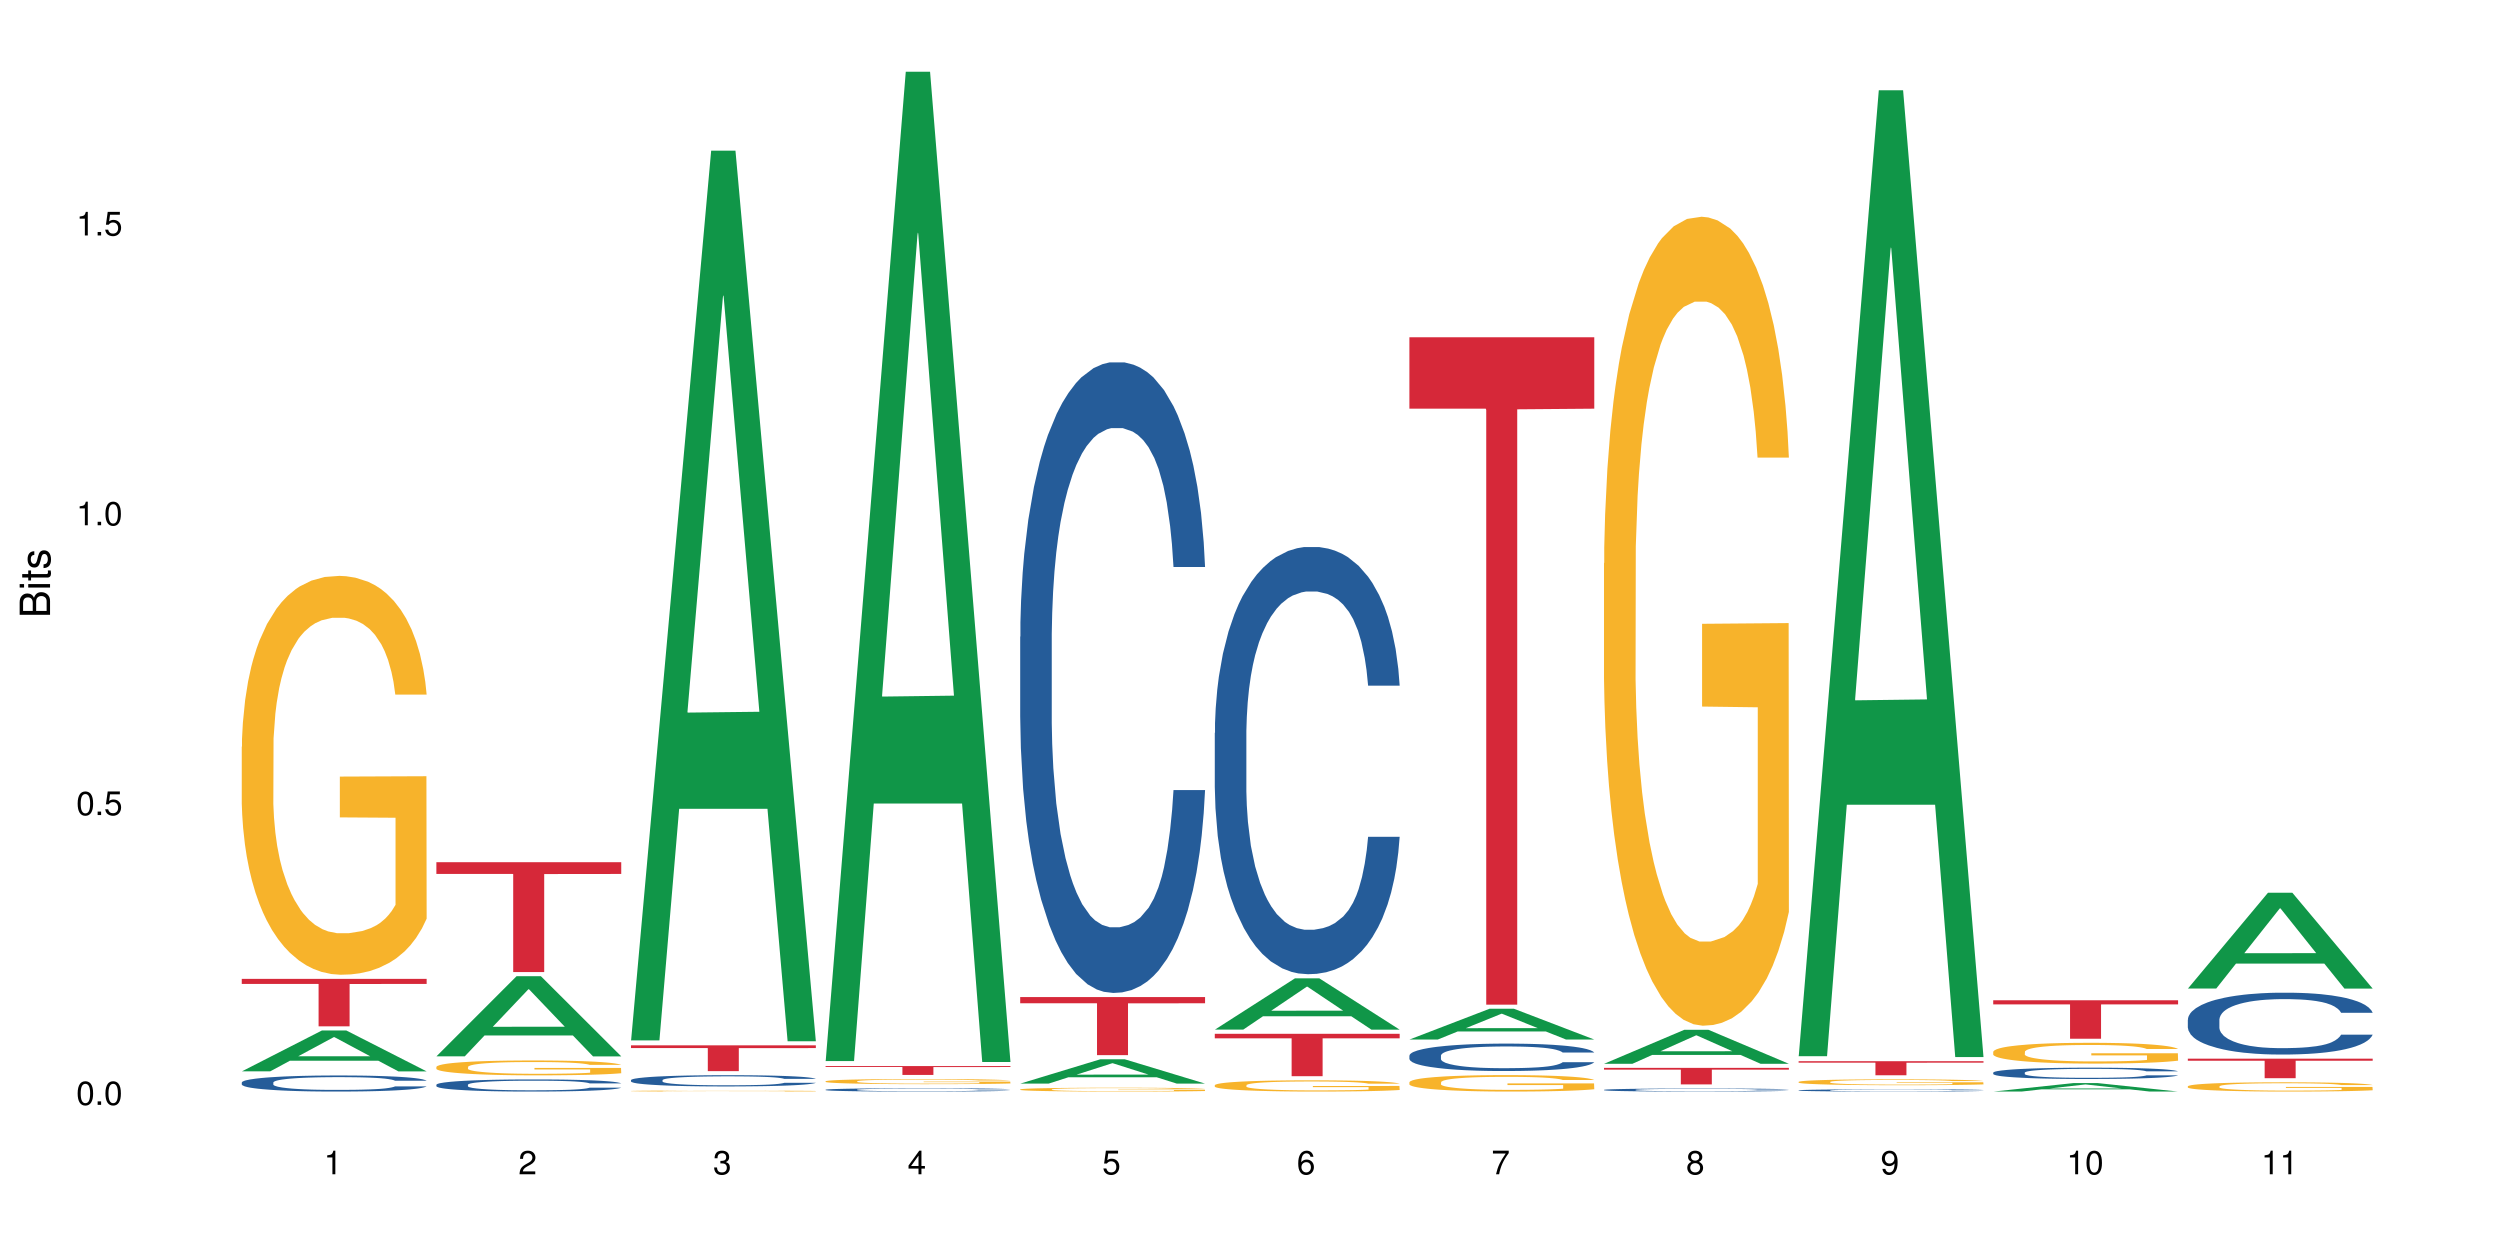 <?xml version="1.0" encoding="UTF-8"?>
<svg xmlns="http://www.w3.org/2000/svg" xmlns:xlink="http://www.w3.org/1999/xlink" width="720pt" height="360pt" viewBox="0 0 720 360" version="1.1">
<defs>
<g>
<symbol overflow="visible" id="glyph0-0">
<path style="stroke:none;" d=""/>
</symbol>
<symbol overflow="visible" id="glyph0-1">
<path style="stroke:none;" d="M 2.641 -6.797 C 2 -6.797 1.422 -6.531 1.078 -6.047 C 0.641 -5.453 0.406 -4.547 0.406 -3.297 C 0.406 -1 1.188 0.219 2.641 0.219 C 4.078 0.219 4.859 -1 4.859 -3.234 C 4.859 -4.562 4.656 -5.438 4.203 -6.047 C 3.844 -6.531 3.281 -6.797 2.641 -6.797 Z M 2.641 -6.047 C 3.547 -6.047 4 -5.125 4 -3.312 C 4 -1.375 3.562 -0.484 2.625 -0.484 C 1.734 -0.484 1.281 -1.422 1.281 -3.281 C 1.281 -5.141 1.734 -6.047 2.641 -6.047 Z M 2.641 -6.047 "/>
</symbol>
<symbol overflow="visible" id="glyph0-2">
<path style="stroke:none;" d="M 1.828 -1 L 0.828 -1 L 0.828 0 L 1.828 0 Z M 1.828 -1 "/>
</symbol>
<symbol overflow="visible" id="glyph0-3">
<path style="stroke:none;" d="M 4.562 -6.797 L 1.062 -6.797 L 0.547 -3.094 L 1.328 -3.094 C 1.719 -3.562 2.047 -3.734 2.578 -3.734 C 3.484 -3.734 4.062 -3.109 4.062 -2.094 C 4.062 -1.125 3.484 -0.531 2.578 -0.531 C 1.828 -0.531 1.375 -0.906 1.188 -1.672 L 0.328 -1.672 C 0.453 -1.109 0.547 -0.844 0.75 -0.594 C 1.125 -0.078 1.828 0.219 2.594 0.219 C 3.969 0.219 4.922 -0.781 4.922 -2.219 C 4.922 -3.562 4.031 -4.484 2.719 -4.484 C 2.25 -4.484 1.859 -4.359 1.469 -4.062 L 1.734 -5.969 L 4.562 -5.969 Z M 4.562 -6.797 "/>
</symbol>
<symbol overflow="visible" id="glyph0-4">
<path style="stroke:none;" d="M 2.484 -4.844 L 2.484 0 L 3.328 0 L 3.328 -6.797 L 2.766 -6.797 C 2.469 -5.75 2.281 -5.609 0.984 -5.453 L 0.984 -4.844 Z M 2.484 -4.844 "/>
</symbol>
<symbol overflow="visible" id="glyph0-5">
<path style="stroke:none;" d="M 4.859 -0.828 L 1.281 -0.828 C 1.359 -1.391 1.672 -1.75 2.5 -2.234 L 3.469 -2.75 C 4.406 -3.266 4.906 -3.969 4.906 -4.812 C 4.906 -5.375 4.672 -5.906 4.266 -6.266 C 3.859 -6.625 3.375 -6.797 2.719 -6.797 C 1.859 -6.797 1.219 -6.5 0.844 -5.922 C 0.609 -5.562 0.5 -5.125 0.484 -4.438 L 1.328 -4.438 C 1.359 -4.906 1.406 -5.188 1.531 -5.406 C 1.75 -5.812 2.188 -6.062 2.703 -6.062 C 3.469 -6.062 4.031 -5.516 4.031 -4.781 C 4.031 -4.25 3.719 -3.797 3.125 -3.438 L 2.234 -2.938 C 0.812 -2.141 0.406 -1.5 0.328 0 L 4.859 0 Z M 4.859 -0.828 "/>
</symbol>
<symbol overflow="visible" id="glyph0-6">
<path style="stroke:none;" d="M 2.125 -3.125 L 2.578 -3.125 C 3.516 -3.125 3.984 -2.703 3.984 -1.891 C 3.984 -1.031 3.469 -0.531 2.578 -0.531 C 1.656 -0.531 1.203 -0.984 1.156 -1.969 L 0.312 -1.969 C 0.344 -1.422 0.438 -1.078 0.609 -0.766 C 0.953 -0.109 1.625 0.219 2.547 0.219 C 3.953 0.219 4.859 -0.609 4.859 -1.906 C 4.859 -2.766 4.516 -3.25 3.703 -3.516 C 4.344 -3.766 4.656 -4.25 4.656 -4.938 C 4.656 -6.109 3.875 -6.797 2.578 -6.797 C 1.203 -6.797 0.484 -6.047 0.453 -4.609 L 1.297 -4.609 C 1.312 -5.016 1.344 -5.25 1.453 -5.453 C 1.641 -5.828 2.062 -6.062 2.594 -6.062 C 3.344 -6.062 3.797 -5.625 3.797 -4.906 C 3.797 -4.422 3.609 -4.141 3.25 -3.984 C 3.016 -3.891 2.719 -3.844 2.125 -3.844 Z M 2.125 -3.125 "/>
</symbol>
<symbol overflow="visible" id="glyph0-7">
<path style="stroke:none;" d="M 3.141 -1.625 L 3.141 0 L 3.984 0 L 3.984 -1.625 L 4.984 -1.625 L 4.984 -2.391 L 3.984 -2.391 L 3.984 -6.797 L 3.359 -6.797 L 0.266 -2.516 L 0.266 -1.625 Z M 3.141 -2.391 L 1 -2.391 L 3.141 -5.359 Z M 3.141 -2.391 "/>
</symbol>
<symbol overflow="visible" id="glyph0-8">
<path style="stroke:none;" d="M 4.781 -5.031 C 4.609 -6.141 3.891 -6.797 2.844 -6.797 C 2.094 -6.797 1.422 -6.438 1.031 -5.828 C 0.609 -5.172 0.406 -4.344 0.406 -3.094 C 0.406 -1.953 0.578 -1.234 0.984 -0.625 C 1.359 -0.078 1.953 0.219 2.703 0.219 C 3.984 0.219 4.922 -0.734 4.922 -2.078 C 4.922 -3.344 4.062 -4.234 2.844 -4.234 C 2.172 -4.234 1.641 -3.969 1.281 -3.469 C 1.281 -5.125 1.828 -6.047 2.797 -6.047 C 3.391 -6.047 3.797 -5.672 3.938 -5.031 Z M 2.734 -3.484 C 3.547 -3.484 4.062 -2.922 4.062 -2 C 4.062 -1.156 3.484 -0.531 2.703 -0.531 C 1.922 -0.531 1.328 -1.188 1.328 -2.047 C 1.328 -2.891 1.906 -3.484 2.734 -3.484 Z M 2.734 -3.484 "/>
</symbol>
<symbol overflow="visible" id="glyph0-9">
<path style="stroke:none;" d="M 4.984 -6.797 L 0.438 -6.797 L 0.438 -5.969 L 4.109 -5.969 C 2.5 -3.656 1.828 -2.234 1.328 0 L 2.219 0 C 2.594 -2.172 3.453 -4.047 4.984 -6.094 Z M 4.984 -6.797 "/>
</symbol>
<symbol overflow="visible" id="glyph0-10">
<path style="stroke:none;" d="M 3.75 -3.578 C 4.453 -4 4.688 -4.344 4.688 -4.984 C 4.688 -6.047 3.844 -6.797 2.641 -6.797 C 1.438 -6.797 0.594 -6.047 0.594 -4.984 C 0.594 -4.359 0.828 -4.016 1.516 -3.578 C 0.734 -3.203 0.359 -2.641 0.359 -1.891 C 0.359 -0.641 1.297 0.219 2.641 0.219 C 3.984 0.219 4.922 -0.641 4.922 -1.875 C 4.922 -2.641 4.531 -3.203 3.75 -3.578 Z M 2.641 -6.047 C 3.359 -6.047 3.812 -5.625 3.812 -4.969 C 3.812 -4.344 3.344 -3.922 2.641 -3.922 C 1.922 -3.922 1.453 -4.344 1.453 -4.984 C 1.453 -5.625 1.922 -6.047 2.641 -6.047 Z M 2.641 -3.203 C 3.484 -3.203 4.062 -2.672 4.062 -1.875 C 4.062 -1.062 3.484 -0.531 2.625 -0.531 C 1.797 -0.531 1.219 -1.078 1.219 -1.875 C 1.219 -2.672 1.797 -3.203 2.641 -3.203 Z M 2.641 -3.203 "/>
</symbol>
<symbol overflow="visible" id="glyph0-11">
<path style="stroke:none;" d="M 0.516 -1.547 C 0.672 -0.438 1.406 0.219 2.438 0.219 C 3.188 0.219 3.859 -0.141 4.266 -0.75 C 4.688 -1.406 4.891 -2.25 4.891 -3.484 C 4.891 -4.625 4.703 -5.359 4.312 -5.953 C 3.938 -6.5 3.344 -6.797 2.594 -6.797 C 1.297 -6.797 0.359 -5.844 0.359 -4.516 C 0.359 -3.25 1.234 -2.344 2.453 -2.344 C 3.094 -2.344 3.562 -2.578 4.016 -3.109 C 4 -1.453 3.469 -0.531 2.5 -0.531 C 1.906 -0.531 1.484 -0.906 1.359 -1.547 Z M 2.578 -6.062 C 3.375 -6.062 3.969 -5.406 3.969 -4.531 C 3.969 -3.688 3.375 -3.094 2.547 -3.094 C 1.734 -3.094 1.234 -3.672 1.234 -4.578 C 1.234 -5.438 1.797 -6.062 2.578 -6.062 Z M 2.578 -6.062 "/>
</symbol>
<symbol overflow="visible" id="glyph1-0">
<path style="stroke:none;" d=""/>
</symbol>
<symbol overflow="visible" id="glyph1-1">
<path style="stroke:none;" d="M 0 -0.953 L 0 -4.891 C 0 -5.719 -0.234 -6.344 -0.734 -6.797 C -1.188 -7.234 -1.812 -7.469 -2.5 -7.469 C -3.547 -7.469 -4.188 -7 -4.625 -5.875 C -4.984 -6.672 -5.641 -7.094 -6.531 -7.094 C -7.156 -7.094 -7.734 -6.859 -8.141 -6.391 C -8.562 -5.938 -8.75 -5.344 -8.75 -4.5 L -8.75 -0.953 Z M -4.984 -2.062 L -7.766 -2.062 L -7.766 -4.219 C -7.766 -4.844 -7.688 -5.203 -7.453 -5.5 C -7.219 -5.812 -6.859 -5.969 -6.375 -5.969 C -5.906 -5.969 -5.531 -5.812 -5.297 -5.5 C -5.062 -5.203 -4.984 -4.844 -4.984 -4.219 Z M -0.984 -2.062 L -4 -2.062 L -4 -4.781 C -4 -5.328 -3.859 -5.688 -3.578 -5.953 C -3.297 -6.219 -2.922 -6.359 -2.484 -6.359 C -2.062 -6.359 -1.688 -6.219 -1.406 -5.953 C -1.109 -5.688 -0.984 -5.328 -0.984 -4.781 Z M -0.984 -2.062 "/>
</symbol>
<symbol overflow="visible" id="glyph1-2">
<path style="stroke:none;" d="M -6.281 -1.797 L -6.281 -0.797 L 0 -0.797 L 0 -1.797 Z M -8.75 -1.797 L -8.75 -0.797 L -7.484 -0.797 L -7.484 -1.797 Z M -8.75 -1.797 "/>
</symbol>
<symbol overflow="visible" id="glyph1-3">
<path style="stroke:none;" d="M -6.281 -3.047 L -6.281 -2.016 L -8.016 -2.016 L -8.016 -1.016 L -6.281 -1.016 L -6.281 -0.172 L -5.469 -0.172 L -5.469 -1.016 L -0.719 -1.016 C -0.078 -1.016 0.281 -1.453 0.281 -2.234 C 0.281 -2.469 0.25 -2.719 0.188 -3.047 L -0.641 -3.047 C -0.609 -2.922 -0.594 -2.766 -0.594 -2.562 C -0.594 -2.141 -0.719 -2.016 -1.156 -2.016 L -5.469 -2.016 L -5.469 -3.047 Z M -6.281 -3.047 "/>
</symbol>
<symbol overflow="visible" id="glyph1-4">
<path style="stroke:none;" d="M -4.531 -5.25 C -5.766 -5.25 -6.469 -4.422 -6.469 -2.969 C -6.469 -1.516 -5.719 -0.562 -4.547 -0.562 C -3.562 -0.562 -3.094 -1.062 -2.734 -2.562 L -2.516 -3.484 C -2.344 -4.188 -2.094 -4.469 -1.625 -4.469 C -1.047 -4.469 -0.641 -3.875 -0.641 -3 C -0.641 -2.453 -0.797 -2 -1.062 -1.75 C -1.25 -1.594 -1.422 -1.531 -1.875 -1.469 L -1.875 -0.406 C -0.422 -0.453 0.281 -1.266 0.281 -2.922 C 0.281 -4.5 -0.5 -5.516 -1.719 -5.516 C -2.656 -5.516 -3.172 -4.984 -3.469 -3.734 L -3.703 -2.766 C -3.891 -1.953 -4.156 -1.609 -4.594 -1.609 C -5.172 -1.609 -5.547 -2.125 -5.547 -2.938 C -5.547 -3.75 -5.203 -4.172 -4.531 -4.203 Z M -4.531 -5.25 "/>
</symbol>
</g>
</defs>
<g id="surface111166">
<rect x="0" y="0" width="720" height="360" style="fill:rgb(100%,100%,100%);fill-opacity:1;stroke:none;"/>
<path style=" stroke:none;fill-rule:nonzero;fill:rgb(6.275%,58.824%,28.235%);fill-opacity:1;" d="M 69.629 308.551 L 69.688 308.539 L 92.723 296.77 L 99.723 296.77 L 122.875 308.562 L 114.738 308.562 L 108.938 305.484 L 83.508 305.484 L 77.82 308.551 L 69.629 308.551 L 85.957 304.211 L 106.605 304.199 L 96.309 298.695 L 96.195 298.688 L 96.082 298.719 L 85.898 304.199 L 85.957 304.211 Z M 69.629 308.551 "/>
<path style=" stroke:none;fill-rule:nonzero;fill:rgb(14.51%,36.078%,60%);fill-opacity:1;" d="M 69.629 311.754 L 69.695 311.75 L 69.695 311.648 L 69.891 311.488 L 70.344 311.285 L 70.797 311.145 L 71.969 310.895 L 73.59 310.656 L 75.277 310.469 L 76.512 310.359 L 77.617 310.273 L 80.148 310.117 L 81.773 310.035 L 83.523 309.965 L 85.668 309.895 L 87.227 309.852 L 90.73 309.781 L 93.328 309.754 L 95.344 309.742 L 99.691 309.742 L 102.289 309.758 L 104.172 309.777 L 106.25 309.812 L 108.004 309.852 L 111.055 309.945 L 113.781 310.062 L 115.016 310.129 L 116.965 310.262 L 118.457 310.387 L 119.496 310.5 L 120.664 310.656 L 121.703 310.844 L 122.484 311.062 L 122.875 311.242 L 113.781 311.242 L 113.328 311.074 L 112.809 310.941 L 111.836 310.77 L 110.859 310.645 L 109.496 310.523 L 108.266 310.441 L 106.574 310.363 L 105.082 310.312 L 103.523 310.273 L 102.031 310.25 L 99.172 310.223 L 95.863 310.223 L 94.629 310.23 L 92.098 310.266 L 90.73 310.297 L 88.785 310.355 L 87.422 310.41 L 85.797 310.492 L 84.695 310.566 L 83.328 310.676 L 82.355 310.773 L 81.254 310.914 L 80.602 311.02 L 80.02 311.137 L 79.5 311.277 L 79.109 311.426 L 78.852 311.582 L 78.719 311.734 L 78.719 312.391 L 78.852 312.543 L 79.176 312.719 L 80.02 312.977 L 81.254 313.203 L 82.68 313.379 L 84.043 313.508 L 84.824 313.566 L 85.863 313.633 L 87.484 313.719 L 89.824 313.805 L 91.188 313.836 L 93.266 313.871 L 95.406 313.887 L 98.266 313.887 L 100.797 313.871 L 102.484 313.852 L 104.238 313.816 L 106.641 313.746 L 108.133 313.676 L 109.434 313.598 L 110.406 313.516 L 111.055 313.449 L 112.031 313.316 L 112.809 313.172 L 113.395 313.023 L 113.781 312.883 L 122.875 312.883 L 122.484 313.051 L 121.898 313.215 L 121.316 313.34 L 120.406 313.484 L 119.367 313.617 L 117.875 313.766 L 116.641 313.863 L 115.016 313.969 L 113.523 314.051 L 111.898 314.121 L 109.496 314.207 L 107.938 314.246 L 106.25 314.285 L 104.238 314.32 L 101.707 314.348 L 98.977 314.367 L 96.445 314.371 L 93.719 314.363 L 91.707 314.344 L 89.043 314.309 L 85.73 314.23 L 83.328 314.152 L 81.445 314.07 L 79.824 313.984 L 78.004 313.871 L 75.668 313.684 L 74.238 313.543 L 73.266 313.422 L 72.16 313.258 L 71.383 313.109 L 70.473 312.871 L 69.824 312.57 L 69.629 312.34 Z M 69.629 311.754 "/>
<path style=" stroke:none;fill-rule:nonzero;fill:rgb(96.863%,70.196%,16.863%);fill-opacity:1;" d="M 69.629 215.055 L 69.695 214.949 L 69.695 212.852 L 69.953 208.129 L 70.602 201.625 L 71.449 196.277 L 72.355 192.078 L 72.941 189.875 L 73.914 186.73 L 74.758 184.422 L 76.902 179.699 L 79.629 175.293 L 81.121 173.406 L 82.809 171.621 L 85.215 169.629 L 86.316 168.895 L 89.691 167.215 L 93.523 166.168 L 97.746 165.852 L 99.691 165.957 L 102.355 166.375 L 105.992 167.531 L 108.07 168.578 L 109.691 169.629 L 111.379 170.992 L 113.457 173.09 L 115.406 175.609 L 116.965 178.125 L 118.523 181.273 L 119.82 184.629 L 120.926 188.301 L 121.898 192.707 L 122.484 196.379 L 122.875 200.051 L 113.848 200.051 L 113.328 196.379 L 112.742 193.547 L 111.77 190.086 L 110.797 187.566 L 109.82 185.574 L 108.004 182.848 L 106.445 181.168 L 104.496 179.699 L 102.613 178.754 L 100.473 178.125 L 99.172 177.918 L 95.73 177.918 L 92.613 178.652 L 90.797 179.488 L 89.5 180.328 L 87.68 181.902 L 86.578 183.16 L 85.926 184 L 83.98 187.254 L 82.68 190.191 L 81.965 192.184 L 81.059 195.332 L 80.406 198.164 L 79.695 202.359 L 79.305 205.508 L 78.785 212.641 L 78.719 231.527 L 78.914 235.512 L 79.305 239.812 L 79.824 243.59 L 80.602 247.578 L 81.383 250.621 L 82.746 254.711 L 83.914 257.438 L 84.824 259.223 L 86.578 262.055 L 87.289 263 L 88.98 264.887 L 90.73 266.355 L 92.875 267.613 L 94.5 268.246 L 97.094 268.77 L 100.406 268.77 L 104.305 268.141 L 106.77 267.301 L 108.457 266.461 L 109.562 265.727 L 110.926 264.574 L 111.898 263.523 L 112.809 262.371 L 113.914 260.586 L 113.914 235.512 L 97.875 235.406 L 97.875 223.656 L 122.809 223.551 L 122.875 264.574 L 121.512 267.406 L 119.82 270.133 L 118.199 272.23 L 116.512 274.016 L 114.109 276.008 L 112.16 277.266 L 109.172 278.734 L 106.445 279.68 L 103.59 280.309 L 101.055 280.625 L 98.07 280.73 L 95.406 280.52 L 92.551 279.891 L 90.277 279.051 L 88.199 278 L 86.121 276.637 L 83.523 274.434 L 81.836 272.652 L 80.082 270.449 L 78.332 267.824 L 76.773 264.992 L 75.734 262.789 L 74.695 260.27 L 73.59 257.125 L 72.551 253.559 L 71.773 250.305 L 71.059 246.633 L 70.539 243.172 L 70.02 238.449 L 69.758 234.672 L 69.629 231.422 Z M 69.629 215.055 "/>
<path style=" stroke:none;fill-rule:nonzero;fill:rgb(83.922%,15.686%,22.353%);fill-opacity:1;" d="M 69.629 281.91 L 122.875 281.91 L 122.875 283.375 L 100.684 283.387 L 100.684 295.59 L 91.754 295.59 L 91.754 283.398 L 91.625 283.375 L 69.629 283.375 Z M 69.629 281.91 "/>
<path style=" stroke:none;fill-rule:nonzero;fill:rgb(6.275%,58.824%,28.235%);fill-opacity:1;" d="M 125.676 304.215 L 125.734 304.191 L 148.77 281.141 L 155.77 281.141 L 178.918 304.234 L 170.785 304.234 L 164.984 298.207 L 139.555 298.207 L 133.867 304.215 L 125.676 304.215 L 142 295.715 L 162.652 295.691 L 152.355 284.914 L 152.242 284.891 L 152.129 284.957 L 141.945 295.691 L 142 295.715 Z M 125.676 304.215 "/>
<path style=" stroke:none;fill-rule:nonzero;fill:rgb(14.51%,36.078%,60%);fill-opacity:1;" d="M 125.676 312.398 L 125.742 312.395 L 125.742 312.316 L 125.934 312.195 L 126.391 312.043 L 126.844 311.938 L 128.012 311.75 L 129.637 311.566 L 131.324 311.426 L 132.559 311.344 L 133.664 311.281 L 136.195 311.16 L 137.816 311.102 L 139.57 311.047 L 141.715 310.992 L 143.273 310.961 L 146.777 310.91 L 149.375 310.887 L 151.391 310.879 L 155.738 310.879 L 158.336 310.891 L 160.219 310.906 L 162.297 310.93 L 164.051 310.961 L 167.102 311.031 L 169.828 311.121 L 171.062 311.172 L 173.012 311.27 L 174.504 311.367 L 175.543 311.449 L 176.711 311.566 L 177.75 311.711 L 178.531 311.875 L 178.918 312.012 L 169.828 312.012 L 169.375 311.883 L 168.855 311.785 L 167.883 311.652 L 166.906 311.562 L 165.543 311.469 L 164.309 311.406 L 162.621 311.348 L 161.129 311.309 L 159.57 311.281 L 158.078 311.262 L 155.219 311.242 L 151.906 311.242 L 150.676 311.246 L 148.141 311.273 L 146.777 311.297 L 144.832 311.34 L 143.469 311.383 L 141.844 311.445 L 140.738 311.5 L 139.375 311.582 L 138.402 311.656 L 137.297 311.762 L 136.648 311.84 L 136.066 311.93 L 135.547 312.035 L 135.156 312.148 L 134.895 312.266 L 134.766 312.383 L 134.766 312.875 L 134.895 312.992 L 135.219 313.125 L 136.066 313.32 L 137.297 313.488 L 138.727 313.625 L 140.09 313.719 L 140.871 313.766 L 141.91 313.816 L 143.531 313.879 L 145.871 313.941 L 147.234 313.969 L 149.312 313.992 L 151.453 314.008 L 154.312 314.008 L 156.844 313.992 L 158.531 313.977 L 160.285 313.953 L 162.688 313.898 L 164.18 313.848 L 165.48 313.785 L 166.453 313.727 L 167.102 313.676 L 168.074 313.574 L 168.855 313.469 L 169.441 313.355 L 169.828 313.246 L 178.918 313.246 L 178.531 313.375 L 177.945 313.5 L 177.363 313.59 L 176.453 313.703 L 175.414 313.801 L 173.922 313.914 L 172.688 313.988 L 171.062 314.066 L 169.57 314.129 L 167.945 314.184 L 165.543 314.246 L 163.984 314.277 L 162.297 314.309 L 160.285 314.332 L 157.754 314.355 L 155.023 314.367 L 152.492 314.371 L 149.766 314.363 L 147.754 314.352 L 145.09 314.324 L 141.777 314.266 L 139.375 314.203 L 137.492 314.145 L 135.871 314.082 L 134.051 313.992 L 131.715 313.852 L 130.285 313.746 L 129.312 313.656 L 128.207 313.531 L 127.43 313.418 L 126.52 313.242 L 125.871 313.012 L 125.676 312.84 Z M 125.676 312.398 "/>
<path style=" stroke:none;fill-rule:nonzero;fill:rgb(96.863%,70.196%,16.863%);fill-opacity:1;" d="M 125.676 307.25 L 125.742 307.246 L 125.742 307.168 L 126 306.992 L 126.648 306.75 L 127.492 306.551 L 128.402 306.395 L 128.988 306.312 L 129.961 306.195 L 130.805 306.109 L 132.949 305.934 L 135.676 305.766 L 137.168 305.695 L 138.855 305.629 L 141.258 305.555 L 142.363 305.527 L 145.738 305.465 L 149.57 305.426 L 153.793 305.414 L 155.738 305.418 L 158.402 305.434 L 162.039 305.477 L 164.117 305.516 L 165.738 305.555 L 167.426 305.605 L 169.504 305.684 L 171.453 305.777 L 173.012 305.875 L 174.57 305.992 L 175.867 306.117 L 176.973 306.254 L 177.945 306.418 L 178.531 306.555 L 178.918 306.691 L 169.895 306.691 L 169.375 306.555 L 168.789 306.449 L 167.816 306.32 L 166.844 306.227 L 165.867 306.152 L 164.051 306.051 L 162.492 305.988 L 160.543 305.934 L 158.66 305.898 L 156.52 305.875 L 155.219 305.867 L 151.777 305.867 L 148.66 305.895 L 146.844 305.926 L 145.543 305.957 L 143.727 306.016 L 142.621 306.062 L 141.973 306.094 L 140.027 306.215 L 138.727 306.324 L 138.012 306.398 L 137.105 306.516 L 136.453 306.621 L 135.738 306.777 L 135.352 306.895 L 134.832 307.16 L 134.766 307.863 L 134.961 308.012 L 135.352 308.172 L 135.871 308.312 L 136.648 308.461 L 137.43 308.574 L 138.793 308.727 L 139.961 308.828 L 140.871 308.895 L 142.621 309 L 143.336 309.035 L 145.023 309.105 L 146.777 309.16 L 148.922 309.207 L 150.543 309.23 L 153.141 309.254 L 156.453 309.254 L 160.348 309.227 L 162.816 309.195 L 164.504 309.164 L 165.609 309.137 L 166.973 309.094 L 167.945 309.055 L 168.855 309.012 L 169.961 308.945 L 169.961 308.012 L 153.922 308.008 L 153.922 307.57 L 178.855 307.566 L 178.918 309.094 L 177.555 309.199 L 175.867 309.305 L 174.246 309.383 L 172.555 309.449 L 170.152 309.523 L 168.207 309.57 L 165.219 309.625 L 162.492 309.66 L 159.637 309.684 L 157.102 309.695 L 154.117 309.699 L 151.453 309.691 L 148.598 309.668 L 146.324 309.637 L 144.246 309.598 L 142.168 309.547 L 139.57 309.465 L 137.883 309.398 L 136.129 309.316 L 134.375 309.215 L 132.816 309.109 L 131.777 309.027 L 130.742 308.934 L 129.637 308.816 L 128.598 308.684 L 127.82 308.562 L 127.105 308.426 L 126.586 308.297 L 126.066 308.121 L 125.805 307.98 L 125.676 307.859 Z M 125.676 307.25 "/>
<path style=" stroke:none;fill-rule:nonzero;fill:rgb(83.922%,15.686%,22.353%);fill-opacity:1;" d="M 125.676 248.309 L 178.918 248.309 L 178.918 251.699 L 156.73 251.727 L 156.73 279.961 L 147.801 279.961 L 147.801 251.758 L 147.672 251.699 L 125.676 251.699 Z M 125.676 248.309 "/>
<path style=" stroke:none;fill-rule:nonzero;fill:rgb(6.275%,58.824%,28.235%);fill-opacity:1;" d="M 181.723 299.637 L 181.777 299.395 L 204.816 43.383 L 211.812 43.383 L 234.965 299.879 L 226.832 299.879 L 221.031 232.926 L 195.602 232.926 L 189.914 299.637 L 181.723 299.637 L 198.047 205.227 L 218.695 204.988 L 208.402 85.289 L 208.289 85.051 L 208.172 85.773 L 197.992 204.988 L 198.047 205.227 Z M 181.723 299.637 "/>
<path style=" stroke:none;fill-rule:nonzero;fill:rgb(14.51%,36.078%,60%);fill-opacity:1;" d="M 181.723 311.066 L 181.785 311.062 L 181.785 310.992 L 181.98 310.879 L 182.438 310.738 L 182.891 310.641 L 184.059 310.465 L 185.684 310.297 L 187.371 310.164 L 188.605 310.086 L 189.707 310.027 L 192.242 309.918 L 193.863 309.863 L 195.617 309.812 L 197.762 309.762 L 199.32 309.73 L 202.824 309.684 L 205.422 309.664 L 207.434 309.656 L 211.785 309.656 L 214.383 309.668 L 216.266 309.68 L 218.344 309.707 L 220.098 309.73 L 223.148 309.797 L 225.875 309.879 L 227.109 309.926 L 229.059 310.02 L 230.551 310.109 L 231.59 310.184 L 232.758 310.297 L 233.797 310.43 L 234.578 310.578 L 234.965 310.707 L 225.875 310.707 L 225.422 310.59 L 224.902 310.496 L 223.926 310.375 L 222.953 310.289 L 221.59 310.203 L 220.355 310.148 L 218.668 310.09 L 217.176 310.055 L 215.617 310.027 L 214.121 310.012 L 211.266 309.992 L 207.953 309.992 L 206.723 310 L 204.188 310.023 L 202.824 310.043 L 200.875 310.086 L 199.512 310.125 L 197.891 310.184 L 196.785 310.234 L 195.422 310.309 L 194.449 310.379 L 193.344 310.477 L 192.695 310.551 L 192.109 310.633 L 191.59 310.73 L 191.203 310.836 L 190.941 310.945 L 190.812 311.051 L 190.812 311.512 L 190.941 311.617 L 191.266 311.742 L 192.109 311.922 L 193.344 312.078 L 194.773 312.203 L 196.137 312.293 L 196.918 312.332 L 197.953 312.383 L 199.578 312.441 L 201.914 312.5 L 203.281 312.523 L 205.355 312.547 L 207.5 312.559 L 210.355 312.559 L 212.891 312.547 L 214.578 312.531 L 216.332 312.508 L 218.734 312.457 L 220.227 312.41 L 221.523 312.355 L 222.5 312.297 L 223.148 312.25 L 224.121 312.16 L 224.902 312.059 L 225.484 311.953 L 225.875 311.855 L 234.965 311.855 L 234.578 311.973 L 233.992 312.086 L 233.406 312.172 L 232.5 312.277 L 231.461 312.371 L 229.965 312.473 L 228.734 312.543 L 227.109 312.617 L 225.617 312.672 L 223.992 312.723 L 221.59 312.781 L 220.031 312.812 L 218.344 312.836 L 216.332 312.859 L 213.797 312.883 L 211.07 312.895 L 208.539 312.898 L 205.812 312.891 L 203.801 312.879 L 201.137 312.852 L 197.824 312.801 L 195.422 312.742 L 193.539 312.688 L 191.918 312.629 L 190.098 312.547 L 187.762 312.418 L 186.332 312.316 L 185.359 312.234 L 184.254 312.117 L 183.477 312.016 L 182.566 311.848 L 181.918 311.637 L 181.723 311.473 Z M 181.723 311.066 "/>
<path style=" stroke:none;fill-rule:nonzero;fill:rgb(96.863%,70.196%,16.863%);fill-opacity:1;" d="M 181.723 314.203 L 181.785 314.203 L 181.785 314.195 L 182.047 314.184 L 182.695 314.168 L 183.539 314.156 L 184.449 314.145 L 185.035 314.137 L 186.008 314.129 L 186.852 314.125 L 188.996 314.113 L 191.723 314.102 L 193.215 314.098 L 194.902 314.09 L 197.305 314.086 L 198.41 314.086 L 201.785 314.078 L 214.449 314.078 L 218.082 314.082 L 220.16 314.082 L 221.785 314.086 L 223.473 314.09 L 225.551 314.094 L 227.5 314.102 L 230.617 314.117 L 231.914 314.125 L 233.02 314.133 L 233.992 314.145 L 234.578 314.156 L 234.965 314.164 L 225.941 314.164 L 225.422 314.156 L 224.836 314.148 L 223.863 314.137 L 222.891 314.133 L 221.914 314.125 L 220.098 314.121 L 218.539 314.117 L 216.59 314.113 L 214.707 314.109 L 212.566 314.109 L 211.266 314.105 L 207.824 314.105 L 204.707 314.109 L 202.891 314.109 L 201.59 314.113 L 199.773 314.117 L 198.668 314.121 L 198.02 314.121 L 196.07 314.133 L 194.773 314.141 L 194.059 314.145 L 193.148 314.152 L 192.5 314.16 L 191.785 314.168 L 191.398 314.18 L 190.879 314.195 L 190.812 314.246 L 191.008 314.254 L 191.398 314.266 L 191.918 314.277 L 192.695 314.285 L 193.477 314.293 L 194.84 314.305 L 196.008 314.312 L 196.918 314.316 L 198.668 314.324 L 199.383 314.324 L 201.07 314.328 L 202.824 314.332 L 204.969 314.336 L 206.59 314.34 L 216.395 314.34 L 218.863 314.336 L 220.551 314.336 L 221.656 314.332 L 223.02 314.328 L 223.992 314.328 L 224.902 314.324 L 226.004 314.32 L 226.004 314.254 L 209.969 314.254 L 209.969 314.223 L 234.902 314.223 L 234.965 314.328 L 233.602 314.336 L 231.914 314.344 L 230.293 314.348 L 228.602 314.352 L 226.199 314.359 L 224.254 314.363 L 221.266 314.367 L 218.539 314.367 L 215.68 314.371 L 207.5 314.371 L 204.645 314.367 L 202.371 314.367 L 198.215 314.359 L 195.617 314.355 L 193.93 314.352 L 190.422 314.336 L 188.863 314.332 L 186.785 314.316 L 185.684 314.309 L 184.645 314.301 L 183.863 314.293 L 183.152 314.285 L 182.113 314.262 L 181.852 314.254 L 181.723 314.246 Z M 181.723 314.203 "/>
<path style=" stroke:none;fill-rule:nonzero;fill:rgb(83.922%,15.686%,22.353%);fill-opacity:1;" d="M 181.723 301.059 L 234.965 301.059 L 234.965 301.852 L 212.777 301.859 L 212.777 308.477 L 203.848 308.477 L 203.848 301.867 L 203.719 301.852 L 181.723 301.852 Z M 181.723 301.059 "/>
<path style=" stroke:none;fill-rule:nonzero;fill:rgb(6.275%,58.824%,28.235%);fill-opacity:1;" d="M 237.77 305.586 L 237.824 305.32 L 260.863 20.664 L 267.859 20.664 L 291.012 305.855 L 282.879 305.855 L 277.074 231.41 L 251.648 231.41 L 245.961 305.586 L 237.77 305.586 L 254.094 200.613 L 274.742 200.348 L 264.449 67.258 L 264.332 66.988 L 264.219 67.793 L 254.039 200.348 L 254.094 200.613 Z M 237.77 305.586 "/>
<path style=" stroke:none;fill-rule:nonzero;fill:rgb(14.51%,36.078%,60%);fill-opacity:1;" d="M 237.77 313.836 L 237.832 313.832 L 237.832 313.812 L 238.027 313.781 L 238.484 313.738 L 238.938 313.711 L 240.105 313.656 L 241.73 313.609 L 243.418 313.57 L 244.652 313.547 L 245.754 313.531 L 248.289 313.5 L 249.91 313.48 L 251.664 313.469 L 253.805 313.453 L 255.363 313.445 L 258.871 313.43 L 261.469 313.422 L 267.832 313.422 L 270.43 313.426 L 272.312 313.43 L 274.391 313.438 L 276.145 313.445 L 279.195 313.461 L 281.922 313.488 L 283.156 313.5 L 285.105 313.527 L 286.598 313.555 L 287.637 313.578 L 288.805 313.609 L 289.844 313.648 L 290.621 313.691 L 291.012 313.73 L 281.922 313.73 L 281.469 313.695 L 280.949 313.668 L 279.973 313.633 L 279 313.605 L 277.637 313.582 L 276.402 313.566 L 274.715 313.547 L 273.223 313.539 L 271.664 313.531 L 270.168 313.523 L 267.312 313.52 L 264 313.52 L 262.766 313.523 L 260.234 313.527 L 258.871 313.535 L 256.922 313.547 L 255.559 313.559 L 253.938 313.574 L 252.832 313.59 L 251.469 313.613 L 250.496 313.633 L 249.391 313.66 L 248.742 313.684 L 248.156 313.707 L 247.637 313.734 L 247.25 313.766 L 246.988 313.797 L 246.859 313.828 L 246.859 313.965 L 246.988 313.996 L 247.312 314.031 L 248.156 314.086 L 249.391 314.133 L 250.82 314.168 L 252.184 314.195 L 252.961 314.207 L 254 314.219 L 255.625 314.238 L 257.961 314.254 L 259.324 314.262 L 261.402 314.27 L 263.547 314.273 L 266.402 314.273 L 268.938 314.27 L 270.625 314.266 L 272.379 314.258 L 274.781 314.242 L 276.273 314.227 L 277.57 314.211 L 278.547 314.195 L 280.168 314.156 L 280.949 314.125 L 281.531 314.094 L 281.922 314.066 L 291.012 314.066 L 290.621 314.102 L 290.039 314.133 L 289.453 314.16 L 288.547 314.188 L 287.508 314.215 L 286.012 314.246 L 284.777 314.266 L 283.156 314.289 L 281.664 314.305 L 280.039 314.32 L 277.637 314.336 L 276.078 314.344 L 274.391 314.352 L 272.379 314.359 L 269.844 314.367 L 267.117 314.371 L 264.586 314.371 L 261.859 314.367 L 259.844 314.367 L 257.184 314.359 L 253.871 314.344 L 251.469 314.324 L 249.586 314.309 L 247.961 314.293 L 246.145 314.27 L 243.809 314.23 L 242.379 314.199 L 241.406 314.176 L 240.301 314.141 L 239.523 314.113 L 238.613 314.062 L 237.965 314 L 237.77 313.953 Z M 237.77 313.836 "/>
<path style=" stroke:none;fill-rule:nonzero;fill:rgb(96.863%,70.196%,16.863%);fill-opacity:1;" d="M 237.77 311.395 L 237.832 311.395 L 237.832 311.367 L 238.094 311.305 L 238.742 311.223 L 239.586 311.152 L 240.496 311.098 L 241.078 311.07 L 242.055 311.027 L 242.898 311 L 245.039 310.938 L 247.77 310.883 L 249.262 310.855 L 250.949 310.836 L 253.352 310.809 L 254.457 310.801 L 257.832 310.777 L 261.664 310.766 L 265.883 310.758 L 267.832 310.762 L 270.492 310.766 L 274.129 310.781 L 276.207 310.793 L 277.832 310.809 L 279.52 310.824 L 281.598 310.852 L 283.547 310.887 L 285.105 310.918 L 286.66 310.957 L 287.961 311 L 289.066 311.051 L 290.039 311.105 L 290.621 311.152 L 291.012 311.199 L 281.988 311.199 L 281.469 311.152 L 280.883 311.117 L 279.91 311.07 L 278.934 311.039 L 277.961 311.016 L 276.145 310.98 L 274.586 310.957 L 272.637 310.938 L 270.754 310.926 L 268.609 310.918 L 267.312 310.914 L 263.871 310.914 L 260.754 310.926 L 258.938 310.938 L 257.637 310.945 L 255.82 310.965 L 254.715 310.984 L 254.066 310.992 L 252.117 311.035 L 250.82 311.074 L 250.105 311.098 L 249.195 311.141 L 248.547 311.176 L 247.832 311.23 L 247.441 311.27 L 246.922 311.363 L 246.859 311.605 L 247.055 311.66 L 247.441 311.715 L 247.961 311.762 L 248.742 311.812 L 249.52 311.852 L 250.883 311.906 L 252.055 311.941 L 252.961 311.965 L 254.715 312 L 255.43 312.012 L 257.117 312.039 L 258.871 312.055 L 261.016 312.074 L 262.637 312.082 L 265.234 312.086 L 268.547 312.086 L 272.441 312.078 L 274.91 312.066 L 276.598 312.059 L 277.703 312.047 L 279.066 312.031 L 280.039 312.02 L 280.949 312.004 L 282.051 311.98 L 282.051 311.66 L 266.016 311.656 L 266.016 311.504 L 290.949 311.504 L 291.012 312.031 L 289.648 312.07 L 287.961 312.105 L 286.336 312.133 L 284.648 312.156 L 282.246 312.18 L 280.297 312.195 L 277.312 312.215 L 274.586 312.227 L 271.727 312.234 L 269.195 312.238 L 266.207 312.242 L 263.547 312.238 L 260.688 312.23 L 258.418 312.219 L 256.34 312.207 L 254.262 312.188 L 251.664 312.16 L 249.977 312.137 L 248.223 312.109 L 246.469 312.074 L 244.91 312.039 L 243.871 312.012 L 242.832 311.977 L 241.73 311.938 L 240.691 311.891 L 239.91 311.848 L 239.195 311.801 L 238.676 311.758 L 238.156 311.695 L 237.898 311.648 L 237.77 311.605 Z M 237.77 311.395 "/>
<path style=" stroke:none;fill-rule:nonzero;fill:rgb(83.922%,15.686%,22.353%);fill-opacity:1;" d="M 237.77 307.035 L 291.012 307.035 L 291.012 307.305 L 268.82 307.309 L 268.82 309.578 L 259.895 309.578 L 259.895 307.312 L 259.766 307.305 L 237.77 307.305 Z M 237.77 307.035 "/>
<path style=" stroke:none;fill-rule:nonzero;fill:rgb(6.275%,58.824%,28.235%);fill-opacity:1;" d="M 293.816 312.078 L 293.871 312.07 L 316.91 305.066 L 323.906 305.066 L 347.059 312.082 L 338.926 312.082 L 333.121 310.254 L 307.695 310.254 L 302.008 312.078 L 293.816 312.078 L 310.141 309.496 L 330.789 309.488 L 320.492 306.215 L 320.379 306.207 L 320.266 306.227 L 310.082 309.488 L 310.141 309.496 Z M 293.816 312.078 "/>
<path style=" stroke:none;fill-rule:nonzero;fill:rgb(14.51%,36.078%,60%);fill-opacity:1;" d="M 293.816 183.391 L 293.879 183.223 L 293.879 179.238 L 294.074 172.93 L 294.527 164.965 L 294.984 159.484 L 296.152 149.691 L 297.777 140.23 L 299.465 132.926 L 300.699 128.613 L 301.801 125.293 L 304.332 119.148 L 305.957 115.996 L 307.711 113.176 L 309.852 110.352 L 311.41 108.691 L 314.918 106.035 L 317.516 104.875 L 319.527 104.375 L 323.879 104.375 L 326.477 105.039 L 328.359 105.871 L 330.438 107.199 L 332.191 108.691 L 335.242 112.344 L 337.969 116.992 L 339.203 119.648 L 341.148 124.793 L 342.645 129.773 L 343.684 134.09 L 344.852 140.23 L 345.891 147.699 L 346.668 156.168 L 347.059 163.305 L 337.969 163.305 L 337.516 156.664 L 336.996 151.52 L 336.02 144.711 L 335.047 139.898 L 333.684 135.086 L 332.449 131.93 L 330.762 128.777 L 329.266 126.785 L 327.711 125.293 L 326.215 124.297 L 323.359 123.301 L 320.047 123.301 L 318.812 123.633 L 316.281 124.961 L 314.918 126.121 L 312.969 128.445 L 311.605 130.602 L 309.984 133.922 L 308.879 136.746 L 307.516 141.062 L 306.543 144.879 L 305.438 150.355 L 304.789 154.508 L 304.203 159.152 L 303.684 164.633 L 303.293 170.441 L 303.035 176.582 L 302.906 182.559 L 302.906 208.289 L 303.035 214.266 L 303.359 221.234 L 304.203 231.359 L 305.438 240.16 L 306.867 247.129 L 308.23 252.109 L 309.008 254.434 L 310.047 257.09 L 311.672 260.41 L 314.008 263.73 L 315.371 265.059 L 317.449 266.387 L 319.594 267.051 L 322.449 267.051 L 324.98 266.387 L 326.672 265.555 L 328.422 264.227 L 330.824 261.406 L 332.32 258.75 L 333.617 255.598 L 334.594 252.441 L 335.242 249.785 L 336.215 244.641 L 336.996 238.996 L 337.578 233.188 L 337.969 227.543 L 347.059 227.543 L 346.668 234.184 L 346.086 240.656 L 345.5 245.469 L 344.59 251.281 L 343.551 256.426 L 342.059 262.234 L 340.824 266.055 L 339.203 270.203 L 337.707 273.355 L 336.086 276.18 L 333.684 279.5 L 332.125 281.16 L 330.438 282.652 L 328.422 283.98 L 325.891 285.145 L 323.164 285.809 L 320.633 285.973 L 317.906 285.641 L 315.891 284.977 L 313.23 283.484 L 309.918 280.496 L 307.516 277.34 L 305.633 274.188 L 304.008 270.867 L 302.191 266.387 L 299.852 259.082 L 298.426 253.438 L 297.449 248.789 L 296.348 242.316 L 295.566 236.508 L 294.66 227.211 L 294.008 215.426 L 293.816 206.297 Z M 293.816 183.391 "/>
<path style=" stroke:none;fill-rule:nonzero;fill:rgb(96.863%,70.196%,16.863%);fill-opacity:1;" d="M 293.816 313.738 L 293.879 313.738 L 293.879 313.715 L 294.141 313.672 L 294.789 313.609 L 295.633 313.555 L 296.543 313.516 L 297.125 313.496 L 298.102 313.465 L 298.945 313.441 L 301.086 313.398 L 303.812 313.355 L 305.309 313.336 L 306.996 313.32 L 309.398 313.301 L 310.504 313.293 L 313.879 313.277 L 317.711 313.266 L 321.93 313.262 L 323.879 313.266 L 326.539 313.27 L 330.176 313.281 L 332.254 313.289 L 333.879 313.301 L 335.566 313.312 L 337.645 313.332 L 339.59 313.355 L 342.707 313.41 L 344.008 313.445 L 345.109 313.48 L 346.086 313.523 L 346.668 313.559 L 347.059 313.594 L 338.035 313.594 L 337.516 313.559 L 336.93 313.531 L 335.957 313.496 L 334.98 313.473 L 334.008 313.453 L 332.191 313.426 L 330.633 313.41 L 328.684 313.398 L 326.801 313.387 L 324.656 313.383 L 323.359 313.379 L 319.918 313.379 L 316.801 313.387 L 314.984 313.395 L 313.684 313.402 L 311.867 313.418 L 310.762 313.43 L 310.113 313.438 L 308.164 313.469 L 306.867 313.496 L 306.152 313.516 L 305.242 313.547 L 304.594 313.574 L 303.879 313.613 L 303.488 313.645 L 302.969 313.715 L 302.906 313.895 L 303.102 313.934 L 303.488 313.977 L 304.008 314.012 L 304.789 314.051 L 305.566 314.082 L 306.93 314.121 L 308.102 314.145 L 309.008 314.164 L 310.762 314.191 L 311.477 314.199 L 313.164 314.219 L 314.918 314.23 L 317.059 314.246 L 318.684 314.25 L 321.281 314.254 L 324.594 314.254 L 328.488 314.25 L 330.957 314.242 L 332.645 314.234 L 333.746 314.227 L 335.113 314.215 L 336.086 314.203 L 336.996 314.195 L 338.098 314.176 L 338.098 313.934 L 322.059 313.934 L 322.059 313.82 L 346.992 313.82 L 347.059 314.215 L 345.695 314.242 L 344.008 314.27 L 342.383 314.289 L 340.695 314.305 L 338.293 314.324 L 336.344 314.336 L 333.359 314.352 L 330.633 314.359 L 327.773 314.367 L 325.242 314.371 L 322.254 314.371 L 319.594 314.367 L 316.734 314.363 L 314.465 314.355 L 310.309 314.332 L 307.711 314.309 L 306.023 314.293 L 304.27 314.273 L 302.516 314.246 L 300.957 314.219 L 299.918 314.199 L 298.879 314.172 L 297.777 314.145 L 296.738 314.109 L 295.957 314.078 L 295.242 314.043 L 294.723 314.008 L 294.203 313.965 L 293.945 313.926 L 293.816 313.895 Z M 293.816 313.738 "/>
<path style=" stroke:none;fill-rule:nonzero;fill:rgb(83.922%,15.686%,22.353%);fill-opacity:1;" d="M 293.816 287.152 L 347.059 287.152 L 347.059 288.945 L 324.867 288.961 L 324.867 303.887 L 315.941 303.887 L 315.941 288.977 L 315.812 288.945 L 293.816 288.945 Z M 293.816 287.152 "/>
<path style=" stroke:none;fill-rule:nonzero;fill:rgb(6.275%,58.824%,28.235%);fill-opacity:1;" d="M 349.859 296.531 L 349.918 296.52 L 372.957 281.754 L 379.953 281.754 L 403.105 296.547 L 394.973 296.547 L 389.168 292.684 L 363.742 292.684 L 358.051 296.531 L 349.859 296.531 L 366.188 291.086 L 386.836 291.074 L 376.539 284.172 L 376.426 284.156 L 376.312 284.199 L 366.129 291.074 L 366.188 291.086 Z M 349.859 296.531 "/>
<path style=" stroke:none;fill-rule:nonzero;fill:rgb(14.51%,36.078%,60%);fill-opacity:1;" d="M 349.859 211.078 L 349.926 210.965 L 349.926 208.27 L 350.121 203.996 L 350.574 198.598 L 351.031 194.887 L 352.199 188.25 L 353.82 181.84 L 355.512 176.895 L 356.742 173.969 L 357.848 171.723 L 360.379 167.559 L 362.004 165.422 L 363.758 163.512 L 365.898 161.602 L 367.457 160.477 L 370.965 158.676 L 373.562 157.891 L 375.574 157.551 L 379.926 157.551 L 382.523 158 L 384.406 158.562 L 386.484 159.465 L 388.234 160.477 L 391.289 162.949 L 394.016 166.098 L 395.25 167.898 L 397.195 171.383 L 398.691 174.758 L 399.73 177.68 L 400.898 181.84 L 401.938 186.902 L 402.715 192.637 L 403.105 197.473 L 394.016 197.473 L 393.559 192.973 L 393.039 189.488 L 392.066 184.879 L 391.094 181.617 L 389.73 178.355 L 388.496 176.219 L 386.809 174.082 L 385.312 172.734 L 383.754 171.723 L 382.262 171.047 L 379.406 170.371 L 376.094 170.371 L 374.859 170.598 L 372.328 171.496 L 370.965 172.281 L 369.016 173.855 L 367.652 175.32 L 366.027 177.566 L 364.926 179.48 L 363.562 182.402 L 362.586 184.988 L 361.484 188.699 L 360.836 191.512 L 360.25 194.66 L 359.73 198.371 L 359.34 202.309 L 359.082 206.469 L 358.953 210.516 L 358.953 227.945 L 359.082 231.996 L 359.406 236.719 L 360.25 243.578 L 361.484 249.539 L 362.914 254.262 L 364.277 257.633 L 365.055 259.207 L 366.094 261.008 L 367.719 263.258 L 370.055 265.508 L 371.418 266.406 L 373.496 267.305 L 375.641 267.754 L 378.496 267.754 L 381.027 267.305 L 382.715 266.742 L 384.469 265.844 L 386.871 263.934 L 388.367 262.133 L 389.664 259.996 L 390.637 257.859 L 391.289 256.059 L 392.262 252.574 L 393.039 248.75 L 393.625 244.816 L 394.016 240.992 L 403.105 240.992 L 402.715 245.488 L 402.133 249.875 L 401.547 253.137 L 400.637 257.074 L 399.598 260.559 L 398.105 264.496 L 396.871 267.082 L 395.25 269.891 L 393.754 272.027 L 392.133 273.941 L 389.73 276.188 L 388.172 277.312 L 386.484 278.324 L 384.469 279.227 L 381.938 280.012 L 379.211 280.461 L 376.68 280.574 L 373.949 280.352 L 371.938 279.898 L 369.277 278.887 L 365.965 276.863 L 363.562 274.727 L 361.68 272.59 L 360.055 270.34 L 358.238 267.305 L 355.898 262.359 L 354.473 258.535 L 353.496 255.387 L 352.395 251 L 351.613 247.062 L 350.707 240.766 L 350.055 232.781 L 349.859 226.598 Z M 349.859 211.078 "/>
<path style=" stroke:none;fill-rule:nonzero;fill:rgb(96.863%,70.196%,16.863%);fill-opacity:1;" d="M 349.859 312.52 L 349.926 312.516 L 349.926 312.457 L 350.188 312.324 L 350.836 312.141 L 351.68 311.988 L 352.59 311.871 L 353.172 311.809 L 354.148 311.719 L 354.992 311.652 L 357.133 311.52 L 359.859 311.395 L 361.355 311.344 L 363.043 311.293 L 365.445 311.234 L 366.547 311.215 L 369.926 311.168 L 373.758 311.137 L 377.977 311.129 L 379.926 311.133 L 382.586 311.145 L 386.223 311.176 L 388.301 311.207 L 389.926 311.234 L 391.613 311.273 L 393.691 311.332 L 395.637 311.406 L 397.195 311.477 L 398.754 311.566 L 400.055 311.66 L 401.156 311.762 L 402.133 311.887 L 402.715 311.992 L 403.105 312.094 L 394.078 312.094 L 393.559 311.992 L 392.977 311.91 L 392 311.812 L 391.027 311.742 L 390.055 311.688 L 388.234 311.609 L 386.676 311.562 L 384.73 311.52 L 382.848 311.492 L 380.703 311.477 L 379.406 311.469 L 375.965 311.469 L 372.848 311.492 L 371.027 311.516 L 369.73 311.539 L 367.914 311.582 L 366.809 311.617 L 366.16 311.641 L 364.211 311.734 L 362.914 311.816 L 362.199 311.871 L 361.289 311.961 L 360.641 312.043 L 359.926 312.16 L 359.535 312.25 L 359.016 312.449 L 358.953 312.984 L 359.145 313.094 L 359.535 313.215 L 360.055 313.324 L 360.836 313.434 L 361.613 313.52 L 362.977 313.637 L 364.145 313.715 L 365.055 313.766 L 366.809 313.844 L 367.523 313.871 L 369.211 313.922 L 370.965 313.965 L 373.105 314 L 374.73 314.02 L 377.328 314.035 L 380.641 314.035 L 384.535 314.016 L 387.004 313.992 L 388.691 313.969 L 389.793 313.949 L 391.156 313.914 L 392.133 313.887 L 393.039 313.852 L 394.145 313.801 L 394.145 313.094 L 378.105 313.094 L 378.105 312.762 L 403.039 312.758 L 403.105 313.914 L 401.742 313.996 L 400.055 314.07 L 398.43 314.133 L 396.742 314.18 L 394.34 314.238 L 392.391 314.273 L 389.406 314.312 L 386.676 314.34 L 383.82 314.359 L 381.289 314.367 L 378.301 314.371 L 375.641 314.363 L 372.781 314.348 L 370.508 314.324 L 368.434 314.293 L 366.355 314.254 L 363.758 314.191 L 362.066 314.145 L 360.316 314.082 L 358.562 314.008 L 357.004 313.926 L 355.965 313.863 L 354.926 313.793 L 353.82 313.703 L 352.781 313.605 L 352.004 313.512 L 351.289 313.41 L 350.77 313.312 L 350.25 313.18 L 349.992 313.07 L 349.859 312.98 Z M 349.859 312.52 "/>
<path style=" stroke:none;fill-rule:nonzero;fill:rgb(83.922%,15.686%,22.353%);fill-opacity:1;" d="M 349.859 297.727 L 403.105 297.727 L 403.105 299.035 L 380.914 299.047 L 380.914 309.949 L 371.988 309.949 L 371.988 299.059 L 371.859 299.035 L 349.859 299.035 Z M 349.859 297.727 "/>
<path style=" stroke:none;fill-rule:nonzero;fill:rgb(6.275%,58.824%,28.235%);fill-opacity:1;" d="M 405.906 299.379 L 405.965 299.371 L 429.004 290.516 L 436 290.516 L 459.152 299.387 L 451.016 299.387 L 445.215 297.07 L 419.789 297.07 L 414.098 299.379 L 405.906 299.379 L 422.234 296.113 L 442.883 296.105 L 432.586 291.965 L 432.473 291.957 L 432.359 291.98 L 422.176 296.105 L 422.234 296.113 Z M 405.906 299.379 "/>
<path style=" stroke:none;fill-rule:nonzero;fill:rgb(14.51%,36.078%,60%);fill-opacity:1;" d="M 405.906 304 L 405.973 303.992 L 405.973 303.82 L 406.168 303.547 L 406.621 303.199 L 407.078 302.961 L 408.246 302.535 L 409.867 302.125 L 411.555 301.809 L 412.789 301.621 L 413.895 301.477 L 416.426 301.211 L 418.051 301.074 L 419.805 300.949 L 421.945 300.828 L 423.504 300.754 L 427.012 300.641 L 429.609 300.59 L 431.621 300.566 L 435.973 300.566 L 438.566 300.598 L 440.453 300.633 L 442.527 300.691 L 444.281 300.754 L 447.336 300.914 L 450.062 301.117 L 451.293 301.23 L 453.242 301.453 L 454.734 301.672 L 455.773 301.859 L 456.945 302.125 L 457.984 302.449 L 458.762 302.816 L 459.152 303.129 L 450.062 303.129 L 449.605 302.84 L 449.086 302.617 L 448.113 302.32 L 447.141 302.109 L 445.777 301.902 L 444.543 301.766 L 442.855 301.629 L 441.359 301.543 L 439.801 301.477 L 438.309 301.434 L 435.453 301.391 L 432.141 301.391 L 430.906 301.406 L 428.375 301.461 L 427.012 301.512 L 425.062 301.613 L 423.699 301.707 L 422.074 301.852 L 420.973 301.973 L 419.609 302.16 L 418.633 302.328 L 417.531 302.566 L 416.883 302.746 L 416.297 302.949 L 415.777 303.188 L 415.387 303.438 L 415.129 303.703 L 414.996 303.965 L 414.996 305.082 L 415.129 305.34 L 415.453 305.645 L 416.297 306.086 L 417.531 306.465 L 418.957 306.77 L 420.324 306.984 L 421.102 307.086 L 422.141 307.203 L 423.766 307.348 L 426.102 307.492 L 427.465 307.547 L 429.543 307.605 L 431.684 307.633 L 434.543 307.633 L 437.074 307.605 L 438.762 307.57 L 440.516 307.512 L 442.918 307.391 L 444.41 307.273 L 445.711 307.137 L 446.684 307 L 447.336 306.883 L 448.309 306.66 L 449.086 306.414 L 449.672 306.164 L 450.062 305.918 L 459.152 305.918 L 458.762 306.207 L 458.176 306.488 L 457.594 306.695 L 456.684 306.949 L 455.645 307.172 L 454.152 307.426 L 452.918 307.59 L 451.293 307.773 L 449.801 307.91 L 448.18 308.031 L 445.777 308.176 L 444.219 308.246 L 442.527 308.312 L 440.516 308.371 L 437.984 308.422 L 435.258 308.449 L 432.723 308.457 L 429.996 308.441 L 427.984 308.414 L 425.32 308.348 L 422.012 308.219 L 419.609 308.082 L 417.727 307.945 L 416.102 307.801 L 414.285 307.605 L 411.945 307.289 L 410.52 307.043 L 409.543 306.84 L 408.441 306.559 L 407.66 306.309 L 406.75 305.902 L 406.102 305.391 L 405.906 304.996 Z M 405.906 304 "/>
<path style=" stroke:none;fill-rule:nonzero;fill:rgb(96.863%,70.196%,16.863%);fill-opacity:1;" d="M 405.906 311.664 L 405.973 311.66 L 405.973 311.574 L 406.23 311.379 L 406.883 311.109 L 407.727 310.891 L 408.633 310.719 L 409.219 310.625 L 410.191 310.496 L 411.039 310.402 L 413.18 310.207 L 415.906 310.023 L 417.402 309.949 L 419.09 309.875 L 421.492 309.793 L 422.594 309.762 L 425.973 309.691 L 429.801 309.648 L 434.023 309.637 L 435.973 309.641 L 438.633 309.656 L 442.27 309.707 L 444.348 309.75 L 445.969 309.793 L 447.66 309.848 L 449.738 309.934 L 451.684 310.039 L 453.242 310.141 L 454.801 310.273 L 456.102 310.41 L 457.203 310.562 L 458.176 310.742 L 458.762 310.895 L 459.152 311.047 L 450.125 311.047 L 449.605 310.895 L 449.023 310.777 L 448.047 310.637 L 447.074 310.531 L 446.102 310.449 L 444.281 310.336 L 442.723 310.266 L 440.777 310.207 L 438.895 310.168 L 436.75 310.141 L 435.453 310.133 L 432.012 310.133 L 428.895 310.164 L 427.074 310.199 L 425.777 310.234 L 423.957 310.297 L 422.855 310.352 L 422.207 310.383 L 420.258 310.52 L 418.957 310.641 L 418.246 310.723 L 417.336 310.852 L 416.688 310.969 L 415.973 311.141 L 415.582 311.27 L 415.062 311.566 L 414.996 312.344 L 415.191 312.508 L 415.582 312.684 L 416.102 312.84 L 416.883 313.004 L 417.66 313.129 L 419.023 313.297 L 420.191 313.41 L 421.102 313.484 L 422.855 313.602 L 423.57 313.641 L 425.258 313.719 L 427.012 313.777 L 429.152 313.832 L 430.777 313.855 L 433.375 313.879 L 436.684 313.879 L 440.582 313.852 L 443.047 313.816 L 444.738 313.781 L 445.84 313.754 L 447.203 313.703 L 448.18 313.66 L 449.086 313.613 L 450.191 313.539 L 450.191 312.508 L 434.152 312.504 L 434.152 312.02 L 459.086 312.016 L 459.152 313.703 L 457.789 313.82 L 456.102 313.934 L 454.477 314.02 L 452.789 314.094 L 450.387 314.176 L 448.438 314.227 L 445.449 314.289 L 442.723 314.328 L 439.867 314.352 L 437.336 314.367 L 434.348 314.371 L 431.684 314.363 L 428.828 314.336 L 426.555 314.301 L 424.477 314.258 L 422.398 314.203 L 419.805 314.109 L 418.113 314.039 L 416.363 313.945 L 414.609 313.84 L 413.051 313.723 L 412.012 313.633 L 410.973 313.527 L 409.867 313.398 L 408.828 313.25 L 408.051 313.117 L 407.336 312.965 L 406.816 312.824 L 406.297 312.629 L 406.039 312.473 L 405.906 312.34 Z M 405.906 311.664 "/>
<path style=" stroke:none;fill-rule:nonzero;fill:rgb(83.922%,15.686%,22.353%);fill-opacity:1;" d="M 405.906 97.125 L 459.152 97.125 L 459.152 117.699 L 436.961 117.883 L 436.961 289.336 L 428.035 289.336 L 428.035 118.062 L 427.902 117.699 L 405.906 117.699 Z M 405.906 97.125 "/>
<path style=" stroke:none;fill-rule:nonzero;fill:rgb(6.275%,58.824%,28.235%);fill-opacity:1;" d="M 461.953 306.367 L 462.012 306.355 L 485.051 296.59 L 492.047 296.59 L 515.199 306.375 L 507.062 306.375 L 501.262 303.82 L 475.832 303.82 L 470.145 306.367 L 461.953 306.367 L 478.281 302.762 L 498.93 302.754 L 488.633 298.188 L 488.52 298.18 L 488.406 298.207 L 478.223 302.754 L 478.281 302.762 Z M 461.953 306.367 "/>
<path style=" stroke:none;fill-rule:nonzero;fill:rgb(14.51%,36.078%,60%);fill-opacity:1;" d="M 461.953 313.875 L 462.02 313.875 L 462.02 313.855 L 462.215 313.824 L 462.668 313.785 L 463.121 313.762 L 464.293 313.711 L 465.914 313.668 L 467.602 313.633 L 468.836 313.609 L 469.941 313.594 L 472.473 313.566 L 474.098 313.551 L 475.848 313.535 L 477.992 313.523 L 479.551 313.516 L 483.059 313.504 L 485.652 313.496 L 487.668 313.492 L 492.016 313.492 L 494.613 313.496 L 496.496 313.5 L 498.574 313.508 L 500.328 313.516 L 503.379 313.531 L 506.109 313.555 L 507.34 313.566 L 509.289 313.594 L 510.781 313.617 L 511.82 313.637 L 512.992 313.668 L 514.027 313.703 L 514.809 313.742 L 515.199 313.777 L 506.109 313.777 L 505.652 313.746 L 505.133 313.723 L 504.16 313.688 L 503.188 313.664 L 501.82 313.641 L 500.59 313.629 L 498.898 313.613 L 497.406 313.602 L 495.848 313.594 L 494.355 313.59 L 491.496 313.586 L 486.953 313.586 L 484.422 313.594 L 483.059 313.598 L 481.109 313.609 L 479.746 313.621 L 478.121 313.637 L 477.02 313.648 L 475.656 313.672 L 474.68 313.691 L 473.578 313.715 L 472.926 313.734 L 472.344 313.758 L 471.824 313.785 L 471.434 313.812 L 471.176 313.844 L 471.043 313.871 L 471.043 313.996 L 471.176 314.023 L 471.5 314.059 L 472.344 314.105 L 473.578 314.148 L 475.004 314.184 L 476.367 314.207 L 477.148 314.219 L 478.188 314.23 L 479.809 314.246 L 482.148 314.262 L 483.512 314.27 L 485.59 314.277 L 487.73 314.281 L 490.59 314.281 L 493.121 314.277 L 494.809 314.273 L 496.562 314.266 L 498.965 314.254 L 500.457 314.238 L 501.758 314.223 L 502.73 314.207 L 503.379 314.195 L 504.355 314.172 L 505.133 314.145 L 505.719 314.117 L 506.109 314.09 L 515.199 314.09 L 514.809 314.121 L 514.223 314.152 L 513.641 314.176 L 512.73 314.203 L 511.691 314.227 L 510.199 314.258 L 508.965 314.273 L 507.34 314.293 L 505.848 314.309 L 504.223 314.324 L 501.82 314.34 L 500.262 314.348 L 498.574 314.355 L 496.562 314.359 L 494.031 314.367 L 491.305 314.371 L 488.77 314.371 L 486.043 314.367 L 484.031 314.367 L 481.367 314.359 L 478.059 314.344 L 475.656 314.328 L 473.77 314.312 L 472.148 314.297 L 470.332 314.277 L 467.992 314.242 L 466.562 314.215 L 465.59 314.191 L 464.484 314.16 L 463.707 314.133 L 462.797 314.086 L 462.148 314.031 L 461.953 313.984 Z M 461.953 313.875 "/>
<path style=" stroke:none;fill-rule:nonzero;fill:rgb(96.863%,70.196%,16.863%);fill-opacity:1;" d="M 461.953 162.211 L 462.02 161.996 L 462.02 157.742 L 462.277 148.168 L 462.93 134.973 L 463.773 124.121 L 464.68 115.613 L 465.266 111.145 L 466.238 104.762 L 467.082 100.078 L 469.227 90.504 L 471.953 81.566 L 473.445 77.738 L 475.137 74.121 L 477.539 70.078 L 478.641 68.586 L 482.02 65.184 L 485.848 63.055 L 490.07 62.418 L 492.016 62.629 L 494.68 63.48 L 498.316 65.82 L 500.395 67.949 L 502.016 70.078 L 503.703 72.844 L 505.781 77.098 L 507.73 82.207 L 509.289 87.312 L 510.848 93.695 L 512.145 100.504 L 513.25 107.953 L 514.223 116.887 L 514.809 124.336 L 515.199 131.781 L 506.172 131.781 L 505.652 124.336 L 505.07 118.59 L 504.094 111.57 L 503.121 106.461 L 502.148 102.418 L 500.328 96.887 L 498.77 93.484 L 496.82 90.504 L 494.938 88.59 L 492.797 87.312 L 491.496 86.887 L 488.055 86.887 L 484.941 88.375 L 483.121 90.078 L 481.824 91.781 L 480.004 94.973 L 478.902 97.523 L 478.25 99.227 L 476.305 105.824 L 475.004 111.781 L 474.289 115.824 L 473.383 122.207 L 472.734 127.953 L 472.02 136.465 L 471.629 142.848 L 471.109 157.316 L 471.043 195.617 L 471.238 203.703 L 471.629 212.426 L 472.148 220.086 L 472.926 228.172 L 473.707 234.34 L 475.07 242.641 L 476.238 248.172 L 477.148 251.789 L 478.902 257.535 L 479.617 259.449 L 481.305 263.277 L 483.059 266.258 L 485.199 268.812 L 486.824 270.09 L 489.422 271.152 L 492.73 271.152 L 496.629 269.875 L 499.094 268.172 L 500.781 266.473 L 501.887 264.98 L 503.25 262.641 L 504.223 260.512 L 505.133 258.172 L 506.238 254.555 L 506.238 203.703 L 490.199 203.488 L 490.199 179.656 L 515.133 179.445 L 515.199 262.641 L 513.836 268.387 L 512.145 273.918 L 510.523 278.172 L 508.836 281.789 L 506.434 285.832 L 504.484 288.387 L 501.496 291.367 L 498.77 293.281 L 495.914 294.559 L 493.383 295.195 L 490.395 295.41 L 487.73 294.984 L 484.875 293.707 L 482.602 292.004 L 480.523 289.875 L 478.445 287.109 L 475.848 282.641 L 474.16 279.023 L 472.406 274.555 L 470.656 269.238 L 469.098 263.492 L 468.059 259.023 L 467.02 253.918 L 465.914 247.535 L 464.875 240.301 L 464.098 233.703 L 463.383 226.254 L 462.863 219.234 L 462.344 209.66 L 462.082 202 L 461.953 195.402 Z M 461.953 162.211 "/>
<path style=" stroke:none;fill-rule:nonzero;fill:rgb(83.922%,15.686%,22.353%);fill-opacity:1;" d="M 461.953 307.555 L 515.199 307.555 L 515.199 308.062 L 493.008 308.066 L 493.008 312.316 L 484.078 312.316 L 484.078 308.074 L 483.949 308.062 L 461.953 308.062 Z M 461.953 307.555 "/>
<path style=" stroke:none;fill-rule:nonzero;fill:rgb(6.275%,58.824%,28.235%);fill-opacity:1;" d="M 518 304.18 L 518.059 303.918 L 541.094 26.004 L 548.094 26.004 L 571.246 304.441 L 563.109 304.441 L 557.309 231.758 L 531.879 231.758 L 526.191 304.18 L 518 304.18 L 534.324 201.691 L 554.977 201.43 L 544.68 71.492 L 544.566 71.23 L 544.453 72.016 L 534.27 201.43 L 534.324 201.691 Z M 518 304.18 "/>
<path style=" stroke:none;fill-rule:nonzero;fill:rgb(14.51%,36.078%,60%);fill-opacity:1;" d="M 518 314.004 L 518.066 314.004 L 518.066 313.988 L 518.262 313.965 L 518.715 313.938 L 519.168 313.918 L 520.336 313.883 L 521.961 313.848 L 523.648 313.824 L 524.883 313.809 L 525.988 313.797 L 528.52 313.773 L 530.141 313.762 L 531.895 313.754 L 534.039 313.742 L 535.598 313.738 L 539.102 313.727 L 541.699 313.723 L 550.66 313.723 L 552.543 313.727 L 554.621 313.73 L 556.375 313.738 L 559.426 313.75 L 562.152 313.766 L 563.387 313.777 L 565.336 313.793 L 566.828 313.812 L 567.867 313.828 L 569.035 313.848 L 570.074 313.875 L 570.855 313.906 L 571.246 313.934 L 562.152 313.934 L 561.699 313.906 L 561.18 313.891 L 560.207 313.867 L 559.23 313.848 L 557.867 313.832 L 556.633 313.82 L 554.945 313.809 L 553.453 313.801 L 551.895 313.797 L 550.402 313.793 L 547.543 313.789 L 543 313.789 L 540.465 313.793 L 539.102 313.797 L 537.156 313.809 L 535.793 313.816 L 534.168 313.828 L 533.062 313.836 L 531.699 313.852 L 530.727 313.867 L 529.621 313.887 L 528.973 313.898 L 528.391 313.918 L 527.871 313.938 L 527.48 313.957 L 527.219 313.98 L 527.09 314 L 527.09 314.094 L 527.219 314.113 L 527.547 314.141 L 528.391 314.176 L 529.621 314.207 L 531.051 314.23 L 532.414 314.25 L 533.195 314.258 L 534.234 314.266 L 535.855 314.277 L 538.195 314.293 L 539.559 314.297 L 541.637 314.301 L 543.777 314.305 L 546.637 314.305 L 549.168 314.301 L 550.855 314.297 L 552.609 314.293 L 555.012 314.281 L 556.504 314.273 L 557.805 314.262 L 559.426 314.242 L 560.402 314.223 L 561.18 314.203 L 561.766 314.184 L 562.152 314.16 L 571.246 314.16 L 570.855 314.184 L 570.27 314.207 L 569.688 314.227 L 568.777 314.246 L 567.738 314.266 L 566.246 314.285 L 565.012 314.301 L 563.387 314.312 L 561.895 314.324 L 560.27 314.336 L 557.867 314.348 L 556.309 314.352 L 554.621 314.359 L 552.609 314.363 L 550.078 314.367 L 547.348 314.371 L 542.09 314.371 L 540.078 314.367 L 537.414 314.363 L 534.102 314.352 L 531.699 314.34 L 529.816 314.328 L 528.195 314.316 L 526.375 314.301 L 524.039 314.273 L 522.609 314.254 L 521.637 314.238 L 520.531 314.215 L 519.754 314.195 L 518.844 314.16 L 518.195 314.117 L 518 314.086 Z M 518 314.004 "/>
<path style=" stroke:none;fill-rule:nonzero;fill:rgb(96.863%,70.196%,16.863%);fill-opacity:1;" d="M 518 311.574 L 518.066 311.57 L 518.066 311.539 L 518.324 311.469 L 518.973 311.375 L 519.816 311.297 L 520.727 311.234 L 521.312 311.199 L 522.285 311.156 L 523.129 311.121 L 525.273 311.051 L 528 310.984 L 529.492 310.957 L 531.18 310.93 L 533.582 310.902 L 534.688 310.891 L 538.062 310.867 L 541.895 310.852 L 546.117 310.848 L 548.062 310.848 L 550.727 310.855 L 554.363 310.871 L 556.441 310.887 L 558.062 310.902 L 559.75 310.922 L 561.828 310.953 L 563.777 310.992 L 565.336 311.027 L 566.895 311.074 L 568.191 311.125 L 569.297 311.176 L 570.27 311.242 L 570.855 311.297 L 571.246 311.352 L 562.219 311.352 L 561.699 311.297 L 561.113 311.254 L 560.141 311.203 L 559.168 311.168 L 558.191 311.137 L 556.375 311.098 L 554.816 311.074 L 552.867 311.051 L 550.984 311.035 L 548.844 311.027 L 547.543 311.023 L 544.102 311.023 L 540.984 311.035 L 539.168 311.047 L 537.871 311.059 L 536.051 311.082 L 534.949 311.102 L 534.297 311.113 L 532.352 311.164 L 531.051 311.207 L 530.336 311.234 L 529.43 311.281 L 528.777 311.324 L 528.066 311.387 L 527.676 311.43 L 527.156 311.535 L 527.09 311.816 L 527.285 311.875 L 527.676 311.938 L 528.195 311.992 L 528.973 312.051 L 529.754 312.098 L 531.117 312.156 L 532.285 312.199 L 533.195 312.223 L 534.949 312.266 L 535.66 312.281 L 537.352 312.309 L 539.102 312.328 L 541.246 312.348 L 542.867 312.355 L 545.465 312.363 L 548.777 312.363 L 552.672 312.355 L 555.141 312.344 L 556.828 312.332 L 557.934 312.32 L 559.297 312.305 L 560.27 312.289 L 561.18 312.27 L 562.285 312.246 L 562.285 311.875 L 546.246 311.871 L 546.246 311.699 L 571.18 311.699 L 571.246 312.305 L 569.879 312.344 L 568.191 312.387 L 566.57 312.414 L 564.883 312.441 L 562.477 312.473 L 560.531 312.492 L 557.543 312.512 L 554.816 312.527 L 551.961 312.535 L 549.426 312.539 L 546.441 312.543 L 543.777 312.539 L 540.922 312.527 L 538.648 312.516 L 536.57 312.5 L 534.492 312.48 L 531.895 312.449 L 530.207 312.422 L 528.453 312.391 L 526.699 312.352 L 525.145 312.309 L 524.105 312.277 L 523.066 312.238 L 521.961 312.191 L 520.922 312.141 L 520.145 312.094 L 519.43 312.039 L 518.91 311.988 L 518.391 311.918 L 518.129 311.863 L 518 311.812 Z M 518 311.574 "/>
<path style=" stroke:none;fill-rule:nonzero;fill:rgb(83.922%,15.686%,22.353%);fill-opacity:1;" d="M 518 305.621 L 571.246 305.621 L 571.246 306.055 L 549.055 306.059 L 549.055 309.668 L 540.125 309.668 L 540.125 306.062 L 539.996 306.055 L 518 306.055 Z M 518 305.621 "/>
<path style=" stroke:none;fill-rule:nonzero;fill:rgb(6.275%,58.824%,28.235%);fill-opacity:1;" d="M 574.047 314.367 L 574.102 314.367 L 597.141 311.93 L 604.137 311.93 L 627.289 314.371 L 619.156 314.371 L 613.355 313.734 L 587.926 313.734 L 582.238 314.367 L 574.047 314.367 L 590.371 313.469 L 611.023 313.469 L 600.727 312.328 L 600.613 312.328 L 600.496 312.332 L 590.316 313.469 L 590.371 313.469 Z M 574.047 314.367 "/>
<path style=" stroke:none;fill-rule:nonzero;fill:rgb(14.51%,36.078%,60%);fill-opacity:1;" d="M 574.047 308.91 L 574.113 308.906 L 574.113 308.836 L 574.305 308.723 L 574.762 308.578 L 575.215 308.48 L 576.383 308.305 L 578.008 308.137 L 579.695 308.004 L 580.93 307.926 L 582.035 307.867 L 584.566 307.758 L 586.188 307.703 L 587.941 307.652 L 590.086 307.602 L 591.645 307.57 L 595.148 307.523 L 597.746 307.5 L 599.758 307.492 L 604.109 307.492 L 606.707 307.504 L 608.59 307.52 L 610.668 307.543 L 612.422 307.57 L 615.473 307.637 L 618.199 307.719 L 619.434 307.766 L 621.383 307.859 L 622.875 307.949 L 623.914 308.027 L 625.082 308.137 L 626.121 308.27 L 626.902 308.422 L 627.289 308.551 L 618.199 308.551 L 617.746 308.43 L 617.227 308.34 L 616.254 308.215 L 615.277 308.129 L 613.914 308.043 L 612.68 307.988 L 610.992 307.93 L 609.5 307.895 L 607.941 307.867 L 606.449 307.852 L 603.59 307.832 L 600.277 307.832 L 599.047 307.84 L 596.512 307.863 L 595.148 307.883 L 593.203 307.926 L 591.84 307.965 L 590.215 308.023 L 589.109 308.074 L 587.746 308.152 L 586.773 308.219 L 585.668 308.316 L 585.02 308.391 L 584.438 308.477 L 583.918 308.574 L 583.527 308.68 L 583.266 308.789 L 583.137 308.895 L 583.137 309.355 L 583.266 309.465 L 583.59 309.59 L 584.438 309.77 L 585.668 309.93 L 587.098 310.055 L 588.461 310.145 L 589.242 310.184 L 590.281 310.234 L 591.902 310.293 L 594.242 310.352 L 595.605 310.375 L 597.684 310.398 L 599.824 310.41 L 602.68 310.41 L 605.215 310.398 L 606.902 310.383 L 608.656 310.359 L 611.059 310.309 L 612.551 310.262 L 613.852 310.207 L 614.824 310.148 L 615.473 310.102 L 616.445 310.008 L 617.227 309.906 L 617.812 309.805 L 618.199 309.703 L 627.289 309.703 L 626.902 309.82 L 626.316 309.938 L 625.73 310.023 L 624.824 310.129 L 623.785 310.223 L 622.289 310.324 L 621.059 310.395 L 619.434 310.469 L 617.941 310.523 L 616.316 310.574 L 613.914 310.637 L 612.355 310.664 L 610.668 310.691 L 608.656 310.715 L 606.121 310.734 L 603.395 310.746 L 600.863 310.75 L 598.137 310.746 L 596.125 310.734 L 593.461 310.707 L 590.148 310.652 L 587.746 310.598 L 585.863 310.539 L 584.242 310.48 L 582.422 310.398 L 580.086 310.27 L 578.656 310.168 L 577.684 310.082 L 576.578 309.969 L 575.801 309.863 L 574.891 309.695 L 574.242 309.484 L 574.047 309.32 Z M 574.047 308.91 "/>
<path style=" stroke:none;fill-rule:nonzero;fill:rgb(96.863%,70.196%,16.863%);fill-opacity:1;" d="M 574.047 302.891 L 574.113 302.887 L 574.113 302.777 L 574.371 302.531 L 575.02 302.191 L 575.863 301.914 L 576.773 301.695 L 577.359 301.578 L 578.332 301.414 L 579.176 301.297 L 581.32 301.051 L 584.047 300.82 L 585.539 300.723 L 587.227 300.629 L 589.629 300.523 L 590.734 300.484 L 594.109 300.398 L 597.941 300.344 L 602.16 300.328 L 604.109 300.332 L 606.773 300.355 L 610.41 300.414 L 612.484 300.469 L 614.109 300.523 L 615.797 300.594 L 617.875 300.703 L 619.824 300.836 L 621.383 300.969 L 622.941 301.133 L 624.238 301.305 L 625.344 301.496 L 626.316 301.727 L 626.902 301.918 L 627.289 302.109 L 618.266 302.109 L 617.746 301.918 L 617.16 301.77 L 616.188 301.59 L 615.215 301.461 L 614.238 301.355 L 612.422 301.215 L 610.863 301.125 L 608.914 301.051 L 607.031 301 L 604.891 300.969 L 603.59 300.957 L 600.148 300.957 L 597.031 300.996 L 595.215 301.039 L 593.914 301.082 L 592.098 301.164 L 590.992 301.23 L 590.344 301.273 L 588.398 301.441 L 587.098 301.598 L 586.383 301.699 L 585.477 301.863 L 584.824 302.012 L 584.109 302.23 L 583.723 302.395 L 583.203 302.766 L 583.137 303.75 L 583.332 303.957 L 583.723 304.18 L 584.242 304.379 L 585.02 304.586 L 585.801 304.746 L 587.164 304.957 L 588.332 305.102 L 589.242 305.191 L 590.992 305.34 L 591.707 305.391 L 593.395 305.488 L 595.148 305.562 L 597.293 305.629 L 598.914 305.664 L 601.512 305.691 L 604.824 305.691 L 608.719 305.656 L 611.188 305.613 L 612.875 305.57 L 613.98 305.531 L 615.344 305.473 L 616.316 305.418 L 617.227 305.355 L 618.332 305.262 L 618.332 303.957 L 602.293 303.953 L 602.293 303.34 L 627.227 303.336 L 627.289 305.473 L 625.926 305.617 L 624.238 305.762 L 622.617 305.871 L 620.926 305.965 L 618.523 306.066 L 616.578 306.133 L 613.59 306.211 L 610.863 306.258 L 608.008 306.293 L 605.473 306.309 L 602.488 306.312 L 599.824 306.301 L 596.969 306.27 L 594.695 306.227 L 592.617 306.172 L 590.539 306.102 L 587.941 305.984 L 586.254 305.891 L 584.5 305.777 L 582.746 305.641 L 581.188 305.492 L 580.148 305.379 L 579.109 305.246 L 578.008 305.082 L 576.969 304.898 L 576.188 304.727 L 575.477 304.535 L 574.957 304.355 L 574.438 304.109 L 574.176 303.914 L 574.047 303.742 Z M 574.047 302.891 "/>
<path style=" stroke:none;fill-rule:nonzero;fill:rgb(83.922%,15.686%,22.353%);fill-opacity:1;" d="M 574.047 288.082 L 627.289 288.082 L 627.289 289.266 L 605.102 289.277 L 605.102 299.148 L 596.172 299.148 L 596.172 289.285 L 596.043 289.266 L 574.047 289.266 Z M 574.047 288.082 "/>
<path style=" stroke:none;fill-rule:nonzero;fill:rgb(6.275%,58.824%,28.235%);fill-opacity:1;" d="M 630.094 284.695 L 630.148 284.672 L 653.188 257.098 L 660.184 257.098 L 683.336 284.723 L 675.203 284.723 L 669.398 277.512 L 643.973 277.512 L 638.285 284.695 L 630.094 284.695 L 646.418 274.527 L 667.066 274.504 L 656.773 261.609 L 656.656 261.586 L 656.543 261.664 L 646.363 274.504 L 646.418 274.527 Z M 630.094 284.695 "/>
<path style=" stroke:none;fill-rule:nonzero;fill:rgb(14.51%,36.078%,60%);fill-opacity:1;" d="M 630.094 293.652 L 630.156 293.637 L 630.156 293.246 L 630.352 292.625 L 630.809 291.844 L 631.262 291.309 L 632.43 290.348 L 634.055 289.418 L 635.742 288.703 L 636.977 288.277 L 638.078 287.953 L 640.613 287.352 L 642.234 287.043 L 643.988 286.766 L 646.133 286.488 L 647.691 286.324 L 651.195 286.066 L 653.793 285.949 L 655.805 285.902 L 660.156 285.902 L 662.754 285.969 L 664.637 286.047 L 666.715 286.18 L 668.469 286.324 L 671.52 286.684 L 674.246 287.141 L 675.48 287.398 L 677.43 287.906 L 678.922 288.395 L 679.961 288.816 L 681.129 289.418 L 682.168 290.152 L 682.949 290.98 L 683.336 291.684 L 674.246 291.684 L 673.793 291.031 L 673.273 290.527 L 672.297 289.859 L 671.324 289.387 L 669.961 288.914 L 668.727 288.605 L 667.039 288.297 L 665.547 288.102 L 663.988 287.953 L 662.492 287.855 L 659.637 287.758 L 656.324 287.758 L 655.09 287.789 L 652.559 287.922 L 651.195 288.035 L 649.246 288.262 L 647.883 288.473 L 646.262 288.801 L 645.156 289.078 L 643.793 289.5 L 642.82 289.875 L 641.715 290.41 L 641.066 290.82 L 640.48 291.273 L 639.961 291.812 L 639.574 292.383 L 639.312 292.984 L 639.184 293.57 L 639.184 296.094 L 639.312 296.68 L 639.637 297.363 L 640.48 298.359 L 641.715 299.219 L 643.145 299.902 L 644.508 300.395 L 645.285 300.621 L 646.324 300.883 L 647.949 301.207 L 650.285 301.531 L 651.648 301.664 L 653.727 301.793 L 655.871 301.859 L 658.727 301.859 L 661.262 301.793 L 662.949 301.711 L 664.703 301.582 L 667.105 301.305 L 668.598 301.043 L 669.895 300.734 L 670.871 300.426 L 671.52 300.164 L 672.492 299.66 L 673.273 299.105 L 673.855 298.535 L 674.246 297.984 L 683.336 297.984 L 682.949 298.633 L 682.363 299.27 L 681.777 299.742 L 680.871 300.312 L 679.832 300.816 L 678.336 301.387 L 677.105 301.762 L 675.48 302.168 L 673.988 302.477 L 672.363 302.754 L 669.961 303.078 L 668.402 303.242 L 666.715 303.387 L 664.703 303.52 L 662.168 303.633 L 659.441 303.699 L 656.91 303.715 L 654.184 303.68 L 652.168 303.617 L 649.508 303.469 L 646.195 303.176 L 643.793 302.867 L 641.91 302.559 L 640.289 302.234 L 638.469 301.793 L 636.133 301.078 L 634.703 300.523 L 633.73 300.066 L 632.625 299.434 L 631.848 298.863 L 630.938 297.949 L 630.289 296.793 L 630.094 295.898 Z M 630.094 293.652 "/>
<path style=" stroke:none;fill-rule:nonzero;fill:rgb(96.863%,70.196%,16.863%);fill-opacity:1;" d="M 630.094 312.844 L 630.156 312.84 L 630.156 312.793 L 630.418 312.684 L 631.066 312.531 L 631.91 312.406 L 632.82 312.309 L 633.406 312.258 L 634.379 312.184 L 635.223 312.133 L 637.367 312.02 L 640.094 311.918 L 641.586 311.875 L 643.273 311.832 L 645.676 311.785 L 646.781 311.77 L 650.156 311.73 L 653.988 311.707 L 658.207 311.699 L 660.156 311.703 L 662.82 311.711 L 666.453 311.738 L 668.531 311.762 L 670.156 311.785 L 671.844 311.82 L 673.922 311.867 L 675.871 311.926 L 677.43 311.984 L 678.988 312.059 L 680.285 312.137 L 681.391 312.223 L 682.363 312.324 L 682.949 312.41 L 683.336 312.496 L 674.312 312.496 L 673.793 312.41 L 673.207 312.344 L 672.234 312.262 L 671.258 312.203 L 670.285 312.156 L 668.469 312.094 L 666.91 312.055 L 664.961 312.02 L 663.078 312 L 660.938 311.984 L 659.637 311.98 L 656.195 311.98 L 653.078 311.996 L 651.262 312.016 L 649.961 312.035 L 648.145 312.074 L 647.039 312.102 L 646.391 312.121 L 644.441 312.195 L 643.145 312.266 L 642.43 312.312 L 641.52 312.383 L 640.871 312.449 L 640.156 312.547 L 639.77 312.621 L 639.25 312.789 L 639.184 313.227 L 639.379 313.32 L 639.77 313.418 L 640.289 313.508 L 641.066 313.602 L 641.844 313.672 L 643.211 313.766 L 644.379 313.828 L 645.285 313.871 L 647.039 313.938 L 647.754 313.957 L 649.441 314.004 L 651.195 314.035 L 653.34 314.066 L 654.961 314.082 L 657.559 314.094 L 660.871 314.094 L 664.766 314.078 L 667.234 314.059 L 668.922 314.039 L 670.027 314.023 L 671.391 313.996 L 672.363 313.969 L 673.273 313.945 L 674.375 313.902 L 674.375 313.32 L 658.34 313.316 L 658.34 313.043 L 683.273 313.039 L 683.336 313.996 L 681.973 314.062 L 680.285 314.125 L 678.66 314.172 L 676.973 314.215 L 674.57 314.262 L 672.625 314.289 L 669.637 314.324 L 666.91 314.348 L 664.051 314.359 L 661.52 314.367 L 658.531 314.371 L 655.871 314.367 L 653.016 314.352 L 650.742 314.332 L 648.664 314.309 L 646.586 314.277 L 643.988 314.223 L 642.301 314.184 L 640.547 314.133 L 638.793 314.07 L 637.234 314.004 L 636.195 313.953 L 635.156 313.895 L 634.055 313.82 L 633.016 313.738 L 632.234 313.664 L 631.523 313.578 L 631.004 313.496 L 630.484 313.387 L 630.223 313.301 L 630.094 313.223 Z M 630.094 312.844 "/>
<path style=" stroke:none;fill-rule:nonzero;fill:rgb(83.922%,15.686%,22.353%);fill-opacity:1;" d="M 630.094 304.895 L 683.336 304.895 L 683.336 305.496 L 661.148 305.5 L 661.148 310.52 L 652.219 310.52 L 652.219 305.508 L 652.09 305.496 L 630.094 305.496 Z M 630.094 304.895 "/>
<g style="fill:rgb(0%,0%,0%);fill-opacity:1;">
  <use xlink:href="#glyph0-1" x="21.957" y="318.198"/>
  <use xlink:href="#glyph0-2" x="27.291" y="318.198"/>
  <use xlink:href="#glyph0-1" x="29.958" y="318.198"/>
</g>
<g style="fill:rgb(0%,0%,0%);fill-opacity:1;">
  <use xlink:href="#glyph0-1" x="21.957" y="234.737"/>
  <use xlink:href="#glyph0-2" x="27.291" y="234.737"/>
  <use xlink:href="#glyph0-3" x="29.958" y="234.737"/>
</g>
<g style="fill:rgb(0%,0%,0%);fill-opacity:1;">
  <use xlink:href="#glyph0-4" x="21.957" y="151.272"/>
  <use xlink:href="#glyph0-2" x="27.291" y="151.272"/>
  <use xlink:href="#glyph0-1" x="29.958" y="151.272"/>
</g>
<g style="fill:rgb(0%,0%,0%);fill-opacity:1;">
  <use xlink:href="#glyph0-4" x="21.957" y="67.812"/>
  <use xlink:href="#glyph0-2" x="27.291" y="67.812"/>
  <use xlink:href="#glyph0-3" x="29.958" y="67.812"/>
</g>
<g style="fill:rgb(0%,0%,0%);fill-opacity:1;">
  <use xlink:href="#glyph0-4" x="93.25" y="338.19"/>
</g>
<g style="fill:rgb(0%,0%,0%);fill-opacity:1;">
  <use xlink:href="#glyph0-5" x="149.297" y="338.19"/>
</g>
<g style="fill:rgb(0%,0%,0%);fill-opacity:1;">
  <use xlink:href="#glyph0-6" x="205.344" y="338.19"/>
</g>
<g style="fill:rgb(0%,0%,0%);fill-opacity:1;">
  <use xlink:href="#glyph0-7" x="261.391" y="338.19"/>
</g>
<g style="fill:rgb(0%,0%,0%);fill-opacity:1;">
  <use xlink:href="#glyph0-3" x="317.438" y="338.19"/>
</g>
<g style="fill:rgb(0%,0%,0%);fill-opacity:1;">
  <use xlink:href="#glyph0-8" x="373.484" y="338.19"/>
</g>
<g style="fill:rgb(0%,0%,0%);fill-opacity:1;">
  <use xlink:href="#glyph0-9" x="429.531" y="338.19"/>
</g>
<g style="fill:rgb(0%,0%,0%);fill-opacity:1;">
  <use xlink:href="#glyph0-10" x="485.574" y="338.19"/>
</g>
<g style="fill:rgb(0%,0%,0%);fill-opacity:1;">
  <use xlink:href="#glyph0-11" x="541.621" y="338.19"/>
</g>
<g style="fill:rgb(0%,0%,0%);fill-opacity:1;">
  <use xlink:href="#glyph0-4" x="595.168" y="338.19"/>
  <use xlink:href="#glyph0-1" x="600.502" y="338.19"/>
</g>
<g style="fill:rgb(0%,0%,0%);fill-opacity:1;">
  <use xlink:href="#glyph0-4" x="651.215" y="338.19"/>
  <use xlink:href="#glyph0-4" x="656.549" y="338.19"/>
</g>
<g style="fill:rgb(0%,0%,0%);fill-opacity:1;">
  <use xlink:href="#glyph1-1" x="14.412" y="178.016"/>
  <use xlink:href="#glyph1-2" x="14.412" y="170.012"/>
  <use xlink:href="#glyph1-3" x="14.412" y="167.348"/>
  <use xlink:href="#glyph1-4" x="14.412" y="164.012"/>
</g>
</g>
</svg>
